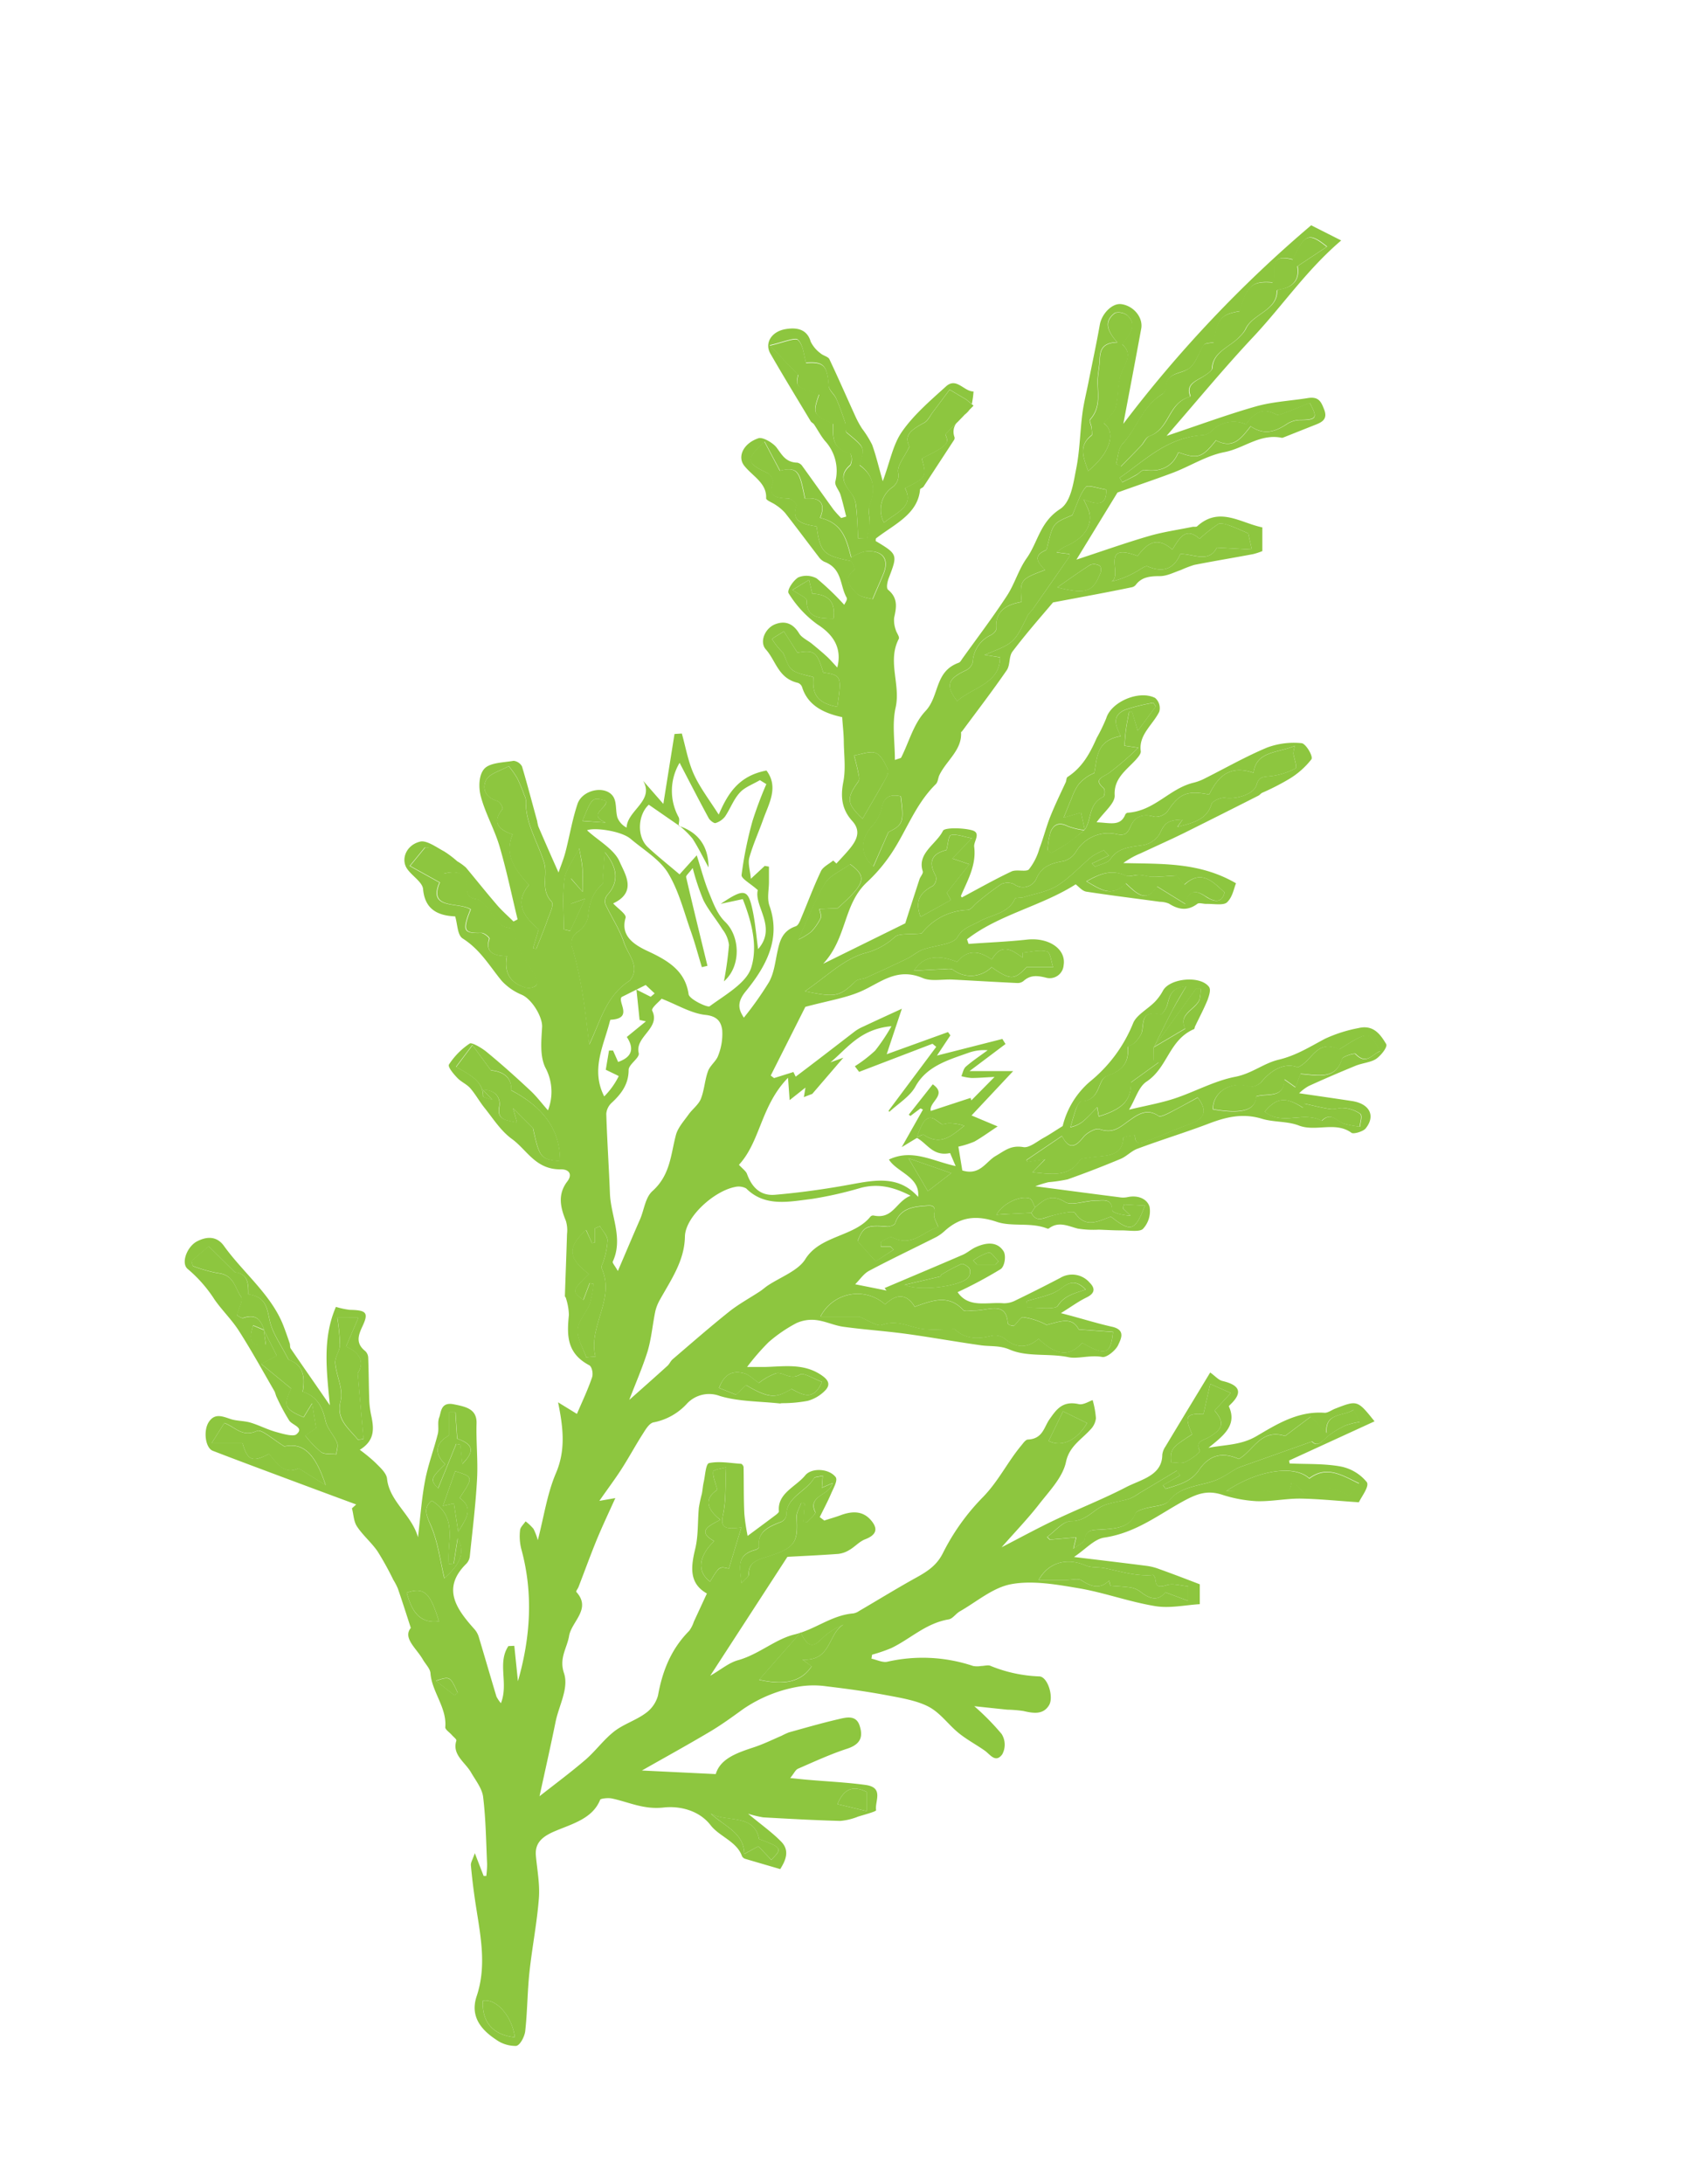 <svg id="Layer_1" data-name="Layer 1" xmlns="http://www.w3.org/2000/svg" viewBox="0 0 333.82 432"><defs><style>.cls-1{fill:#8dc63f;}</style></defs><title>gum</title><path class="cls-1" d="M190.42,231.5c3.52,1.08,4.64-1.76,6.64-2.89,1.74-1,2.94-2.15,5.43-1.73,1.19.21,2.76-1.15,4.1-1.88,1.14-.63,2.21-1.36,3.69-2.28a16.87,16.87,0,0,1,5.45-8.84,28.64,28.64,0,0,0,8.47-11.46c.62-1.63,2.85-2.79,4.27-4.22a9.94,9.94,0,0,0,1.65-2.25c1.33-2.48,7.41-3.08,9.12-.75.41.57,0,1.73-.27,2.52-.73,1.8-1.66,3.54-2.5,5.3-.08.17-.07.47-.2.52-5,2.17-5.16,7.57-9.37,10.37-1.6,1.06-2.15,3.33-3.49,5.57,3.29-.79,6.23-1.3,9-2.21,4.06-1.34,7.87-3.49,12-4.29,3.32-.64,5.63-2.68,8.58-3.38,3.52-.84,6.23-2.58,9.2-4.15a28,28,0,0,1,6.67-2.12c3-.71,4.37,1.41,5.43,3.16.34.56-1,2.27-2,2.95s-2.75.82-4.07,1.36c-3.12,1.28-6.21,2.61-9.26,4a8.69,8.69,0,0,0-1.89,1.43c3.41.5,6.94,1,10.46,1.54s4.7,2.94,2.7,5.42c-.49.61-2.38,1.16-2.79.87-3.19-2.33-7.07-.14-10.46-1.46-2.22-.86-5-.62-7.29-1.33-3.74-1.13-7-.37-10.44.94-4.67,1.78-9.49,3.24-14.19,5-1.21.45-2.12,1.5-3.31,2-3.45,1.44-6.94,2.8-10.49,4.05a30.47,30.47,0,0,1-3.8.56,21.59,21.59,0,0,0-2.6.81c5.58.73,11.08,1.46,16.58,2.16a4.46,4.46,0,0,0,1.59,0c2.17-.49,4,.34,4.45,1.94a5.13,5.13,0,0,1-1.3,4.31c-.65.68-2.8.3-4.28.31s-3-.09-4.48-.14a19.58,19.58,0,0,1-4.15-.21c-2-.52-3.77-1.49-5.7-.05a.42.42,0,0,1-.31.05c-3.24-1.31-7-.31-10-1.33-4.26-1.44-7.29-.9-10.27,1.74a8.51,8.51,0,0,1-1.75,1.27c-4.42,2.23-8.9,4.35-13.25,6.66-1.1.58-1.8,1.71-2.77,2.67l6.21,1.24-.39-.49c5.16-2.19,10.33-4.36,15.47-6.58.85-.37,1.55-1,2.38-1.42,2.09-1,4.37-1.33,5.68.7.56.87.25,3-.56,3.55a84.91,84.91,0,0,1-8.52,4.56c2.19,3.24,5.9,1.91,9.11,2.2a4.93,4.93,0,0,0,2.38-.58q4.47-2.16,8.84-4.45a4.56,4.56,0,0,1,5.79.94c1.11,1.1,1.12,2.11-.63,2.95-1.59.77-3,1.82-5.05,3.09,3.93,1,7,2,10.11,2.69,2.83.63,1.71,2.51,1.24,3.58s-2.29,2.56-3.16,2.4c-2.36-.44-4.84.42-6.65.05-3.92-.82-8.16,0-11.65-1.5-2-.86-3.76-.6-5.64-.85-5-.7-10-1.61-15-2.29-4.07-.55-8.2-.82-12.27-1.38-1.84-.25-3.57-1.11-5.41-1.33a7.31,7.31,0,0,0-3.92.61,28.55,28.55,0,0,0-5.52,3.79,46.15,46.15,0,0,0-4.23,4.88c1.42,0,2.44,0,3.46,0,3.69-.08,7.42-.74,10.84,1.35,1.49.92,2.4,1.87,1.27,3.17a7.64,7.64,0,0,1-3.58,2.18,27.29,27.29,0,0,1-5.16.46,2,2,0,0,1-.32.06c-4-.44-8.19-.36-11.91-1.49a6,6,0,0,0-6.46,1.48,12,12,0,0,1-6.62,3.74c-.83.14-1.55,1.32-2.07,2.15-1.48,2.3-2.76,4.69-4.24,7-1.31,2.05-2.79,4-4.44,6.38l3.16-.55c-1.3,2.88-2.55,5.51-3.66,8.19-1.27,3.1-2.41,6.25-3.62,9.38-.14.36-.57.88-.43,1,3.06,3.38-1,5.85-1.45,8.75-.42,2.4-2,4.32-1,7.3s-1,6.39-1.66,9.62c-1,4.91-2.11,9.81-3.18,14.73,3.08-2.42,6.21-4.74,9.13-7.25,2-1.74,3.55-3.93,5.66-5.58,1.82-1.42,4.29-2.19,6.17-3.57a6.36,6.36,0,0,0,2.48-3.51c.86-4.75,2.52-9.12,6.18-12.81a6.3,6.3,0,0,0,.91-1.79c.83-1.78,1.65-3.57,2.59-5.59-3.56-2-3.18-5.25-2.31-8.84.64-2.64.46-5.42.72-8.13a26.8,26.8,0,0,1,.59-2.74c.15-.77.19-1.56.37-2.33.3-1.32.4-3.61,1.06-3.75,2-.42,4.2,0,6.32.14.2,0,.5.43.51.66.06,3.08,0,6.15.15,9.22a38.56,38.56,0,0,0,.65,4.38c1.53-1.14,3.37-2.49,5.19-3.86.4-.3,1-.72,1-1-.36-3.57,3.36-4.84,5.22-7.13,1.21-1.49,4.64-1.39,6,.35.49.65-.44,2.21-.9,3.29-.67,1.57-1.49,3.09-2.24,4.63l.9.68c1-.34,2.09-.63,3.09-1,2.3-.88,4.47-1,6.13.92,1.38,1.59,1.26,2.87-1.13,3.79-1.16.44-2,1.46-3.11,2.1a5.3,5.3,0,0,1-2.22.79c-3.68.27-7.37.43-10.06.58l-15.27,23.52c2.2-1.27,3.69-2.57,5.48-3.07,4.14-1.15,7.36-4.15,11.14-5.08,4.18-1,7.35-3.82,11.69-4.18a2.83,2.83,0,0,0,1.15-.48c3.82-2.23,7.58-4.55,11.46-6.69,2.25-1.25,4-2.46,5.17-4.86a43.61,43.61,0,0,1,7.83-10.93c3.11-3.17,4.88-6.95,7.62-10.24.38-.45.85-1.17,1.32-1.19,2.95-.14,3.17-2.44,4.27-4,1.36-1.93,2.56-3.73,5.82-3,.89.19,2.07-.59,2.72-.8a17.65,17.65,0,0,1,.65,3.6,3.77,3.77,0,0,1-1.07,2.21c-1.8,2-4.2,3.32-4.85,6.4s-3.29,5.76-5.37,8.44-4.71,5.43-7.38,8.46c3.63-1.87,7-3.71,10.44-5.35,4.69-2.24,9.59-4.15,14.18-6.53,2.95-1.54,7.15-2.27,7.18-6.42a3.64,3.64,0,0,1,.61-1.6c2.91-4.84,5.85-9.68,8.87-14.67,1,.7,1.62,1.49,2.43,1.68,3.49.82,4,2.29,1.62,4.6-.15.14-.39.36-.34.46,1.71,3.78-1.27,5.88-4.05,8.16,3.36-.65,6.41-.5,9.52-2.32,3.89-2.27,8.12-5,13.48-4.61.66,0,1.36-.53,2-.79,4.47-1.74,4.47-1.74,7.86,2.48l-16.9,7.75.09.58c3.38.16,6.84,0,10.11.6a8.85,8.85,0,0,1,5.16,3.08c.58.83-1,2.82-1.56,4-4.23-.28-8-.68-11.71-.73-2.85,0-5.73.61-8.58.51a26.84,26.84,0,0,1-6.87-1.31c-2.86-.88-4.83-.16-7.39,1.21-5,2.7-9.53,6.37-15.82,7.3-2,.3-3.64,2.25-6,3.84,5.18.62,9.8,1.17,14.42,1.76a11.08,11.08,0,0,1,2.47.64c2.63.94,5.24,1.94,8,3v3.93c-2.78.16-5.91.86-8.79.39-5.09-.83-10-2.64-15-3.51-4.42-.75-9.19-1.61-13.44-.85-3.68.65-6.87,3.47-10.24,5.39-.81.45-1.4,1.45-2.22,1.59-4.56.78-7.54,3.85-11.36,5.68a31.31,31.31,0,0,1-3.79,1.3l-.13.79c1.05.22,2.2.81,3.13.61a31.46,31.46,0,0,1,17,.84,4.52,4.52,0,0,0,1.56,0c.65,0,1.43-.27,1.93,0a28.12,28.12,0,0,0,9.63,2.06c1.64.1,2.86,4.08,1.9,5.68-1.16,1.94-3.1,1.62-5.1,1.16a25.25,25.25,0,0,0-3.16-.26c-2.28-.23-4.55-.48-6.54-.69a48.67,48.67,0,0,1,5.42,5.51,4,4,0,0,1,.12,4c-1.34,1.84-2.42,0-3.52-.76-1.68-1.17-3.55-2.17-5.12-3.45-2.07-1.68-3.62-4-6-5.23s-5.59-1.74-8.5-2.29c-3.82-.71-7.69-1.24-11.57-1.7a18.17,18.17,0,0,0-5.26,0,27.64,27.64,0,0,0-11.29,4.48c-2.17,1.57-4.34,3.15-6.67,4.53-4.56,2.7-9.23,5.27-13.38,7.63l14.61.71c.92-3.09,4.23-4.21,7.63-5.33,1.86-.62,3.62-1.49,5.42-2.26a13.17,13.17,0,0,1,1.43-.66c3.24-.9,6.48-1.84,9.77-2.6,1.59-.38,3.51-.88,4.21,1.24s.33,3.68-2.46,4.59c-3.34,1.09-6.51,2.56-9.71,3.95-.51.22-.76.87-1.55,1.85,1.48.15,2.61.28,3.75.37,3.72.32,7.47.49,11.17,1s1.77,3.24,2.07,5c0,.26-2.29.87-3.54,1.25a12.11,12.11,0,0,1-3.55.86c-5.08-.13-10.16-.42-15.24-.7a22.35,22.35,0,0,1-3-.72c2.64,2.2,4.8,3.72,6.57,5.54s.78,3.83-.21,5.41c-2.46-.72-4.65-1.35-6.83-2a1.16,1.16,0,0,1-.73-.54c-1-2.91-4.49-3.91-6.2-6.12-2.39-3.1-6.35-3.85-9.31-3.52-4,.44-6.89-1.08-10.25-1.79-.74-.15-2.19,0-2.31.25-1.48,3.71-5.44,4.74-8.86,6.18-2.56,1.07-4.09,2.33-3.86,4.91.26,2.82.81,5.65.59,8.44-.38,4.89-1.35,9.75-1.87,14.63-.41,3.86-.4,7.75-.83,11.6-.12,1.07-1,2.79-1.78,2.93a6.52,6.52,0,0,1-4-1.25c-3.24-2.13-5.09-4.81-3.83-8.58,2.05-6.09.72-12.18-.21-18.26q-.58-3.8-.93-7.61c-.06-.55.34-1.14.78-2.42.77,2,1.25,3.24,1.74,4.5l.53,0a20.09,20.09,0,0,0,.16-2.32c-.21-4.44-.25-8.89-.79-13.3-.2-1.68-1.49-3.28-2.4-4.86-1.15-2-3.78-3.49-2.9-6.26.09-.28-.56-.75-.88-1.12-.45-.53-1.35-1.08-1.31-1.57.34-3.84-2.67-7-2.93-10.67-.07-.92-1-1.8-1.51-2.71-1.31-2.25-4-4.25-2.38-6.24-1-3.09-1.75-5.44-2.56-7.78a11.89,11.89,0,0,0-.9-1.73,60.29,60.29,0,0,0-3.11-5.62c-1.19-1.74-2.93-3.19-4.08-4.94-.67-1-.66-2.38-1-3.58l.84-.77q-7.43-2.74-14.84-5.51c-4.52-1.69-9.05-3.37-13.55-5.11-1.46-.57-1.9-4-.76-5.71s2.58-1.15,4.22-.59c1.24.43,2.72.35,4,.73,1.7.5,3.28,1.35,5,1.83,1.34.38,3.45,1,4.09.5,1.64-1.34-.76-1.8-1.4-2.72a41,41,0,0,1-2.48-4.62c-.21-.4-.26-.86-.48-1.25-2.31-4-4.52-8-7-11.88-1.38-2.17-3.33-4.05-4.81-6.17A26.81,26.81,0,0,0,37.16,251c-1.42-1.13-.16-4.46,1.85-5.49s3.93-1,5.31.92C48.08,251.67,53.59,256,56,262c.48,1.21.9,2.44,1.32,3.67.13.36,0,.8.24,1.1,2.41,3.53,4.85,7,7.71,11.17-.66-7-1.48-13.26,1.2-19.46a15.58,15.58,0,0,0,2.76.59c3.28.06,3.77.55,2.48,3.28-.84,1.79-1.34,3.36.56,4.87a1.9,1.9,0,0,1,.59,1.3c.11,2.91.11,5.83.22,8.74a18.6,18.6,0,0,0,.44,3c.47,2.39.63,4.69-2.33,6.49a32.43,32.43,0,0,1,3,2.46c1,1,2.28,2.12,2.4,3.27.47,4.49,4.87,7.12,6.12,11.56.49-4.11.73-7.71,1.41-11.24.59-3.09,1.73-6.11,2.51-9.18.27-1.06-.11-2.27.28-3.27s.27-3.13,2.89-2.6c2.37.48,4.58.91,4.5,3.77-.11,3.65.3,7.32.1,11-.27,5.06-.9,10.1-1.42,15.15a2.59,2.59,0,0,1-.67,1.58c-4.93,4.81-2.09,8.89,1.52,12.92a4.18,4.18,0,0,1,.88,1.5c1.2,4,2.34,7.94,3.53,11.9a7.42,7.42,0,0,0,.88,1.3c1.56-3.91-.77-7.93,1.48-11.3l1.17-.05.72,7c2.48-8.64,3.08-17.38.65-26.2a10.27,10.27,0,0,1-.23-3.67c.05-.6.71-1.17,1.09-1.75a9.71,9.71,0,0,1,1.57,1.49,11.54,11.54,0,0,1,.85,2.24c1.22-4.69,1.84-9.16,3.59-13.27,1.92-4.49,1.48-8.83.42-14l3.73,2.29c1.06-2.47,2.18-4.82,3-7.24.24-.71,0-2.1-.59-2.4-4.53-2.4-4.38-6.08-4-9.94a11.48,11.48,0,0,0-.56-3.23c0-.19-.24-.35-.23-.53.13-4.07.3-8.15.42-12.23a6.45,6.45,0,0,0-.22-2.6c-1.1-2.68-1.69-5.27.31-7.85,1-1.34.35-2.37-1.3-2.35-5,.07-6.67-3.81-9.68-6-2.23-1.62-3.7-4-5.43-6.16-1-1.24-1.76-2.65-2.8-3.86-.68-.79-1.81-1.27-2.52-2s-2-2.21-1.72-2.71a14.4,14.4,0,0,1,4.11-4.16c.41-.27,2.38.87,3.32,1.65,3,2.46,5.83,5,8.64,7.63,1.21,1.11,2.17,2.41,3.52,3.94a10.06,10.06,0,0,0-.53-8.48c-1.11-2.34-.78-5.3-.63-8,.11-1.93-1.94-5.44-4-6.37a11.2,11.2,0,0,1-4-2.77c-2.4-2.91-4.2-6.14-7.71-8.37-1.06-.67-1-2.71-1.49-4.37-3.59-.15-6-1.5-6.35-5.38-.11-1.42-2.26-2.65-3.21-4.11-1.21-1.86-.11-4.64,2.63-5.3,1.3-.31,3.23,1.13,4.76,1.94a20.08,20.08,0,0,1,2.58,1.95,10.66,10.66,0,0,1,1.72,1.24c2,2.39,3.95,4.85,6,7.23,1,1.21,2.27,2.3,3.41,3.44l.81-.41c-1.18-4.86-2.19-9.77-3.61-14.58-1-3.31-2.79-6.44-3.67-9.76-.46-1.73-.43-4.19.68-5.44s3.78-1.24,5.81-1.59a2.17,2.17,0,0,1,1.66,1.1c1.07,3.58,2,7.19,3,10.8a9.4,9.4,0,0,0,.23,1.08c1.26,2.93,2.54,5.85,4,9.11.46-1.33,1-2.65,1.36-4,.83-3.18,1.35-6.44,2.4-9.57.94-2.79,5.4-3.74,7-1.54.81,1.13.48,2.83.89,4.23a3.87,3.87,0,0,0,1.82,2c.13-3.42,5.56-5.3,3.27-9.26l4,4.57,2.21-13.83,1.45-.09c.77,2.72,1.23,5.55,2.41,8.13s3.13,5.14,4.89,7.91c1.69-3.89,3.78-7.66,9.45-8.72,2.47,3.3.47,6.52-.68,9.75-.89,2.49-2,4.93-2.71,7.46-.32,1.17.15,2.5.3,4.2l2.75-2.55.83.15v3c0,1.58-.41,3.29.1,4.73,2.32,6.52-.66,12-4.71,16.95-1.93,2.36-1.26,3.76-.36,5.19a66.33,66.33,0,0,0,5-7.07c1-1.83,1.21-4,1.65-6s.9-4.06,3.6-5c.53-.17.84-1,1.09-1.62,1.31-3.1,2.47-6.25,3.92-9.29.4-.85,1.59-1.41,2.42-2.1l.64.59c.85-.93,1.73-1.84,2.53-2.8,1.47-1.76,2.43-3.59.6-5.61-2.1-2.32-2.33-4.82-1.77-7.71.5-2.54.15-5.22.1-7.83,0-1.58-.2-3.16-.32-5-3.58-.76-6.8-2.28-7.93-5.93a1.41,1.41,0,0,0-.8-.84c-3.94-.89-4.35-4.36-6.38-6.63-1.31-1.46-.19-4.22,1.92-5s3.61.08,4.68,1.86c.5.82,1.66,1.34,2.49,2,1,.82,2,1.65,2.95,2.52.67.61,1.25,1.3,2.1,2.21,1-3.91-.84-6.55-3.93-8.53a21.26,21.26,0,0,1-5.69-6.15c-.39-.58.86-2.5,1.9-3.15a4.28,4.28,0,0,1,3.63.19,53.71,53.71,0,0,1,5.47,5.24c.12-.34.69-1,.47-1.43-1.37-2.4-.81-5.73-4.41-7.09a3,3,0,0,1-1.14-1c-2.22-2.89-4.38-5.8-6.63-8.67a9.09,9.09,0,0,0-1.81-1.54c-.65-.49-2-.94-1.94-1.37.15-3-2.73-4.37-4.34-6.43-1.4-1.79-.15-4.43,2.82-5.42.84-.28,2.86.89,3.58,1.83,1.08,1.44,1.79,2.94,4.12,3a1.61,1.61,0,0,1,1,.7c2.06,2.84,4.08,5.71,6.14,8.56a22,22,0,0,0,1.53,1.69l1-.29c-.37-1.44-.7-2.9-1.14-4.33-.28-.91-1.23-1.86-1-2.64a8.73,8.73,0,0,0-2.07-8c-.83-1-1.43-2.18-2.16-3.26-.16-.24-.52-.38-.66-.62-2.68-4.46-5.4-8.9-8-13.42-1.15-2.05.23-4.32,3-4.8,2.26-.39,4.28,0,5,2.48a6.35,6.35,0,0,0,1.93,2.29c.5.47,1.52.66,1.76,1.16,1.82,3.83,3.5,7.7,5.26,11.55a19.2,19.2,0,0,0,1.2,2.17,20.75,20.75,0,0,1,2,3.2c.77,2.11,1.27,4.29,2.11,7.23,1.46-3.92,2-7.25,3.85-9.87,2.3-3.28,5.56-6.08,8.66-8.88,2.07-1.88,3.53,1,5.45,1a18,18,0,0,1-.42,2.85A3.63,3.63,0,0,1,190.89,82c-1.52,1.25-2.71,2.54-2,4.52a.76.76,0,0,1-.14.55q-3,4.59-6,9.18c-.15.23-.67.36-.69.56-.43,4.91-5.13,6.89-8.68,9.65-.13.1-.08.36-.11.54,4.39,2.64,4.38,2.68,2.59,7.35-.28.73-.54,2-.11,2.31,2,1.67,1.62,3.52,1.18,5.53a5.59,5.59,0,0,0,.31,2.36c.15.63.83,1.39.6,1.83-2.3,4.45.42,9-.62,13.59-.73,3.25-.14,6.73-.14,10.34.74-.28,1.16-.32,1.25-.49,1.57-3.1,2.44-6.69,4.82-9.2,2.8-3,1.73-7.8,6.56-9.54.33-.12.53-.56.76-.87,2.94-4.1,6-8.13,8.75-12.33,1.56-2.37,2.3-5.18,3.95-7.5,2.24-3.17,2.58-7.1,6.6-9.7,2.12-1.37,2.6-5,3.15-7.79.75-3.63.78-7.37,1.25-11,.26-2.09.79-4.16,1.2-6.23.76-3.82,1.58-7.62,2.26-11.45.39-2.17,2.43-4.26,4.2-4.06,2.42.29,4.37,2.58,4,4.8-1.14,6.22-2.33,12.44-3.55,18.88a247.6,247.6,0,0,1,37.17-39.27l5.94,3c-6.89,5.88-11.56,12.86-17.41,19.09s-11.1,12.63-17.14,19.56c6.54-2.18,12.05-4.23,17.73-5.84,3.27-.92,6.82-1.09,10.23-1.64,2.18-.35,2.64.77,3.23,2.29.68,1.78-.27,2.44-1.76,3L254,86.51c-.1,0-.22.11-.3.09-4.36-.91-7.5,2.07-11.39,2.82-3.49.67-6.62,2.68-10,4-3.62,1.37-7.31,2.59-11.19,4L213,110.69c5.31-1.75,9.79-3.34,14.36-4.67,2.78-.81,5.71-1.22,8.58-1.81.31-.06.77.05.94-.11,4.38-4,8.55-.69,12.91.21V109a13.28,13.28,0,0,1-1.84.6c-3.87.73-7.77,1.37-11.63,2.13a21.5,21.5,0,0,0-2.62,1c-1.38.47-2.8,1.22-4.2,1.22-2,0-3.6.2-4.75,1.72a1.35,1.35,0,0,1-.79.48c-4.79,1-9.58,1.87-15.59,3-2.09,2.48-5.2,6-8,9.69-.78,1-.43,2.67-1.17,3.74-2.81,4.08-5.86,8.05-8.82,12.05-.06.08-.21.15-.21.21.24,3.46-2.9,5.6-4.27,8.43-.29.59-.28,1.39-.73,1.83-4.36,4.3-6,9.92-9.44,14.64a31.61,31.61,0,0,1-4.13,4.7c-4.81,4.45-3.91,11-8.71,16.18l16.24-8c1-3.14,1.91-5.94,2.82-8.73.18-.54.78-1.13.64-1.57-1.16-3.57,2.69-5.34,4-8,.32-.67,4-.61,5.8-.09s.25,2.2.38,3.24c.45,3.6-1.25,6.55-2.6,9.66-.08.17.23.46.18.36,3.28-1.74,6.48-3.56,9.81-5.13,1-.46,2.91.15,3.44-.41a11.87,11.87,0,0,0,2.08-4.12c.79-2.08,1.32-4.23,2.14-6.3.92-2.3,2-4.53,3.06-6.8.16-.35.1-.89.37-1.06,3-1.95,4.47-4.79,5.77-7.72a35.06,35.06,0,0,0,1.89-3.91c.95-3.18,6.43-5.62,9.66-4a2.66,2.66,0,0,1,.83,2.71c-1.25,2.59-4.12,4.56-3.67,7.82.07.54-.56,1.22-1,1.73-1.92,2.08-4.35,3.68-4.16,7,.09,1.59-2.12,3.28-3.58,5.34,2.61.07,4.7.89,5.67-1.52a.68.68,0,0,1,.47-.37c5.32-.34,8.22-4.75,13-5.93a10,10,0,0,0,2.09-.76c4.16-2.08,8.19-4.39,12.5-6.2a15.26,15.26,0,0,1,6.84-.87c.82.07,2.34,2.6,1.94,3.19a16.06,16.06,0,0,1-4.59,4,48.18,48.18,0,0,1-5.17,2.63c-.27.14-.45.42-.73.56q-7.32,3.71-14.67,7.37l-2.2,1.06-6.49,3a15.69,15.69,0,0,0-3.37,1.9c7.53.21,15-.24,22.3,4-.42,1-.67,2.73-1.79,3.78-.7.65-2.7.26-4.12.3-.6,0-1.43-.29-1.76,0-1.95,1.45-3.72,1.13-5.61-.06a4.91,4.91,0,0,0-1.79-.36c-4.85-.66-9.71-1.26-14.54-2-.83-.13-1.51-1-2.12-1.45-6.73,4.3-15.27,6-21.5,10.87l.31.91c3.86-.28,7.74-.43,11.57-.85,4.27-.47,7.76,1.85,7.24,5.05a2.76,2.76,0,0,1-3.56,2.46c-1.77-.43-3.08-.49-4.38.68a1.85,1.85,0,0,1-1.2.4c-4.27-.2-8.54-.46-12.81-.68-2-.1-4.28.4-5.91-.3-5.21-2.22-8.44,1-12.39,2.69-3,1.28-6.34,1.79-10.86,3-1.88,3.73-4.36,8.66-6.85,13.59l.66.5,3.83-1.2.88,1.81-.65-.73c4-3,8-6.1,11.94-9.13a8.28,8.28,0,0,1,1.62-.92c2.35-1.11,4.72-2.19,7.67-3.55-1,3-2.05,6.11-3,9l12.13-4.38.47.65-2.66,4,12.94-3.29.63,1-7.13,5.36h8.64l-8.25,8.79c-.23-.14-.09,0,.06,0l5.12,2.15c-1.53,1-3,2.09-4.6,3a17.86,17.86,0,0,1-3.17,1Zm14.4,7.28c-.37-.62-.59-1.63-1.14-1.78-2-.57-5.37,1.14-6.51,3.26,1.1-.07,2-.14,2.9-.18l4-.19c1,2,2.5,1,4,.58s4.3-1.05,4.61-.6c2.16,3.18,4.62,1.67,7.14.77,3.95,3.12,4.79,2.91,6.73-2.18l-4.16-.23-.18.78,1.48,1.41c-1.47,0-3.63-.56-3.63-1.07,0-2.49-1.95-1.9-3.39-1.89-2,0-4.65,1.06-5.88.29C207.94,236,206.55,237.34,204.82,238.78Zm9.79-74.61c1.49-2.06.67-5.11,3.7-6.57.32-.16.42-1.43.09-1.72-2-1.75-.32-2.09,1.06-3a61.36,61.36,0,0,0,5.8-5l-2.74-.4c.11-1.23.16-2.26.31-3.27.16-1.16.4-2.3.61-3.45l.59,0,1.11,3.77,3.56-4.82-.47-.72a35.57,35.57,0,0,0-5.56,1.37c-2.74,1.15-1.94,3.19-.88,5.21-5,.92-4.62,4.44-5.28,7.32a7.86,7.86,0,0,0-3.16,2.34,11,11,0,0,0-1.26,2.55c-.49,1.13-.94,2.28-1.62,3.93l3.44-1c.3,1.35.53,2.41.75,3.46a14,14,0,0,1-3.35-.78c-1.92-1-2.93-.18-3.46,1.22a15.94,15.94,0,0,0-.55,3.53l.73.54c1.11-.65,2.27-1.24,3.31-2S213.53,165,214.61,164.17Zm13.68,43,6.26-3.7c-1.56-2.87,2.14-3.78,2.83-5.8a8.6,8.6,0,0,0,.2-2.1l-.91,0-8.38,11.63c1.18-2.37,2.31-4.75,3.55-7.1.88-1.68,1.91-3.31,2.87-5-3.09.27-3.29,2.05-3.77,3.74-.19.69-1,1.88-1.26,1.83-4.2-.94-3.23,1.92-3.82,3.72a6.19,6.19,0,0,1-1.5,2c-.31.32-1.2.52-1.19.75.16,2.78-.7,4.5-4.14,5.71-2,.69-1.15,4.84-5.08,5-.35,0-.77.87-1,1.4-.45,1.22-.78,2.48-1.15,3.72a5.66,5.66,0,0,0,2.8-1.42c.77-.69,1.45-1.45,2.49-2.51l.32,1.8c4.81-1.45,6.43-3.3,6.35-6.71l5.54-4-1.05-.37ZM52.18,263l2.61,5.16-3.08,1.63,5.93,4.87c-1.61,3.36-1.32,4.07,2.45,5.67l1.68-2.74c.32,1.93.55,3.37.8,4.87l-2.15,1.51a21.22,21.22,0,0,0,3.14,3.26c.68.48,2,.31,3,.43.07-.78.42-1.65.14-2.32-.6-1.44-1.89-2.71-2.23-4.17-.61-2.62-1.5-4.89-4.56-5.89.64-3.68-.36-5.46-2.8-6.33-1.51-3-3-5-3.62-7.31-.65-2.51-.55-5.12-4.34-5.62.06-2.44-.24-4.09-2.65-4.37l-5.18-5.13-3.43,2.91.3,1a28.92,28.92,0,0,0,4.9,1.39c3.26.33,3.4,2.94,4.6,4.64.51.71-.42,2.2-.78,3.7.08,0,.85.67,1.28.52,2.72-.9,3.45.65,4.11,2.35l-2.2-.91c-1,3.15-.34,4.1,2.52,3.81C52.45,264.94,52.32,264,52.18,263Zm82.2-99.69-6-4.15c-2.17,2-2.42,6.32-.18,8.41,1.84,1.72,3.85,3.31,6.27,5.37l3.4-3.77c.93,2.9,1.52,5.25,2.46,7.49.82,2,1.6,4.16,3.16,5.67,3,2.91,3.18,8.81-.24,11.77a68.36,68.36,0,0,0,1-7.21,6.25,6.25,0,0,0-1.3-3.09c-1.19-1.94-2.74-3.74-3.75-5.74a46.07,46.07,0,0,1-2.13-6.38c-.79,1.07-1.37,1.5-1.3,1.81,1.36,5.86,2.8,11.7,4.22,17.54l-1.11.26c-.72-2.36-1.35-4.74-2.17-7.07-1.39-3.91-2.37-8-4.54-11.58-1.62-2.64-4.82-4.56-7.39-6.73-1.87-1.58-7.19-2.29-8.62-1.69,2.14,2,5.43,3.76,6.48,6.28,1,2.32,3.52,5.92-1.31,8.18.9,1,2.67,2.15,2.46,2.85-1.11,3.68,1.87,5.42,4.47,6.63,4.19,1.94,7.35,4,8,8.49.15,1,3.75,2.68,4.16,2.38,3.07-2.26,7.22-4.57,8.2-7.56,1.4-4.34.09-9.23-1.64-13.64l-4.37.94c4.78-3.21,5.46-3,6.4,1.7.47,2.35.66,4.74,1,7.25,3.82-4.35-.86-8.48-.06-11.67-1.5-1.35-3.3-2.27-3.21-3a74.9,74.9,0,0,1,2.18-10.72,76.45,76.45,0,0,1,2.72-7.24l-1.27-.79c-1.38.82-3.06,1.42-4,2.5-1.25,1.37-1.86,3.17-2.9,4.7a3.78,3.78,0,0,1-1.89,1.29c-.29.09-1.12-.53-1.36-1-1.93-3.56-3.78-7.15-5.74-10.92a10.83,10.83,0,0,0-.19,10.76c.24.5,0,1.16,0,1.75Zm26.45,53-1.76.68c.11-.68.19-1.14.31-1.88l-3.13,2.48c-.1-1.47-.18-2.51-.32-4.42-5.41,5.55-5.44,12.58-9.71,17.21.72.79,1.39,1.24,1.6,1.82.88,2.42,2.48,4.37,5.54,4.11,5-.43,10-1.13,15-2.05s9.56-1.75,13.32,2.47c.41-4-4.22-4.86-5.78-7.39,4.61-2.18,8.61.3,13.2,1.29L188,228.06c-3.46.74-4.55-2-6.7-3.07.52-.19,1.3-.68,1.52-.53,3.39,2.27,5.58.09,8-1.79a9.08,9.08,0,0,0-3.11-.5c-.49,0-1.16.31-1.44.12-1.11-.74-2.17-2-3.45-.43a12.29,12.29,0,0,0-1.39,3.21l-3,1.82,4.2-7.43-.48-.24-2,1.5-.32-.26,4.74-6c3,2.08-.82,3.47-.39,5.27l7.87-2.58.16.49L196.8,213c-1.87.09-3.22.21-4.57.21a10.84,10.84,0,0,1-2-.36c.29-.64.39-1.45.91-1.9,1.34-1.16,2.85-2.16,4.3-3.23a9.21,9.21,0,0,0-3.66.46c-4.15,1.48-8.41,2.66-10.64,6.73-1.07,1.95-3.41,3.38-5.17,5l-.14-.23,9.43-12.63-.74-.61L170,212l-.84-1.11a27.82,27.82,0,0,0,4-3.08,36.83,36.83,0,0,0,3.24-4.84c-6.23.56-8.72,4.38-12.08,7.15l2.56-.92-6.18,7.19Zm-36.29,60.55c2.31-2.05,4.93-4.36,7.51-6.7.44-.39.65-1,1.1-1.36,3.67-3.14,7.31-6.32,11.1-9.35,1.87-1.49,4.05-2.68,6.07-4,.52-.34,1-.76,1.47-1.1,2.58-1.74,6.14-3,7.56-5.3,2.93-4.73,9.67-4.41,12.88-8.41a.78.78,0,0,1,.57-.24c3.93.85,4.4-2.69,7.38-3.91-3.49-1.79-6.46-2.42-9.81-1.56a76.21,76.21,0,0,1-9.72,2.2c-4.5.54-9.28,1.65-13-2.08a3.14,3.14,0,0,0-2.22-.28c-4.12.8-9.83,5.9-9.9,9.81-.08,4.75-2.7,8.46-4.91,12.42a8.72,8.72,0,0,0-.95,2.36c-.55,2.65-.76,5.37-1.55,8C127.06,270.68,125.61,274,124.54,276.82Zm6.35-79.3c-.48.59-2.09,1.82-1.83,2.35,1.71,3.47-3.47,5.11-2.67,8.38.23.94-2,2.22-2,3.33,0,2.73-1.34,4.63-3.32,6.47a3.31,3.31,0,0,0-1.1,2.21c.16,5.24.52,10.47.72,15.71.16,4.49,2.69,8.91.57,13.5-.13.29.42.82,1,1.88,1.65-3.84,3-7.06,4.42-10.29.79-1.86,1-4.21,2.4-5.5,3.6-3.21,3.63-7.26,4.68-11.15.4-1.46,1.61-2.77,2.55-4.1.74-1,1.93-1.9,2.37-3,.7-1.76.77-3.71,1.42-5.49.39-1.1,1.64-2,2-3.05a11.59,11.59,0,0,0,.81-5.08c-.2-1.33-.69-2.74-3.37-3C136.67,200.4,133.94,198.69,130.89,197.52Zm102.06-34c3.21-.82,5.9-1.49,6.78-4.54.17-.6,1.87-1.35,2.7-1.23,2.17.33,5.7-.67,6.22-2.57.43-1.54,1.16-1.56,2.61-1.7a13.9,13.9,0,0,0,5.08-1.53c.41-.22-.28-2-.41-3a6.39,6.39,0,0,1,.31-1.49c-3.51,1.49-7.65,1-8.2,5.34-5-1.68-7.14,1.06-8.78,4.3-4.4-.87-5.94-.15-8.23,3.33a3.2,3.2,0,0,1-2.53,1.09c-2.54-.75-4,.06-4.84,2-.53,1.24-1.07,1.82-2.84,1.39a7.46,7.46,0,0,0-7.92,3.53,4.17,4.17,0,0,1-2.41,1.82c-2.48.43-4.35,1.06-5.39,3.42a2.9,2.9,0,0,1-4.45,1.14,3.12,3.12,0,0,0-2.52,0,57.2,57.2,0,0,0-4.82,3.67c-.62.49-1.2,1.42-1.83,1.44a12,12,0,0,0-9.1,4.64c-2.36.26-4.5-.06-5.3.7a13.82,13.82,0,0,1-6.12,3.25c-4.15,1.25-7.46,4.63-11.69,7.49,6.16,1.29,6.85,1.09,10.06-2,.43-.41,1.36-.38,2-.66,2.73-1.23,5.46-2.48,8.15-3.78,1.07-.52,2-1.36,3.07-1.78,2.36-.87,6.07-1,6.9-2.46,1.1-1.92,2.74-2.23,4.28-3.1,2.46-1.38,5.86-1.61,7.1-4.52.12-.26,1.22-.13,1.81-.32,2.24-.7,4.74-1.1,6.59-2.27,2.53-1.6,4.52-3.85,6.82-5.75a12.74,12.74,0,0,1,2.38-1.25l1,1.05-3.36,1.58.64.62c1-.47,2.51-.72,3-1.47,1.53-2.31,3.94-2.41,6.5-2.79a4.88,4.88,0,0,0,3.25-2.21c1-2.13,1.52-2.75,4.54-2.84ZM175.16,258a8.21,8.21,0,0,0-12.82,2.4H170c1.65.63,3.52,2,4.56,1.63,3.17-1.15,5.62.6,8.39.85,1.85.16,3.74,0,6,0,1.74,1.76,4.28,2.12,7.25,1.3a3.3,3.3,0,0,1,2.51.49c2.21,1.89,4.39,2.16,6.8.13,2.77,2.5,5.6,4.22,8.63.77,4.59,2.65,5.67,2.32,6.1-2.15l-6.78-.49c-1.34-2.69-3.93-1.48-6.35-.9a14,14,0,0,0-4.65-1.52c-.45-.06-1.06,1-1.82,1.71.15,0-.19,0-.48-.05s-.73-.3-.74-.48c-.3-4.44-3.86-2.49-6.41-2.51-.83,0-2.08.28-2.4-.08-2.9-3.19-6.14-1.89-9.6-.66C179.51,256,177.52,255.7,175.16,258ZM220.85,91.72l1,.52c1.34-1.37,2.7-2.73,4-4.11.6-.63.95-1.64,1.68-1.91,4.07-1.51,3.59-6.47,7.88-7.74.08,0,.19-.17.17-.23-.93-2.37,1.34-2.93,2.87-4,.6-.4,1.44-1,1.47-1.47.14-3.28,3.67-4.21,5.5-6.29a6,6,0,0,0,1.1-1.4c1.28-3,6.38-3.71,6.2-7.64,0-.07.36-.19.56-.23,3.11-.53,3.91-2.36,3.51-4.59l5.83-3.86c-3.58-2.9-4.42-2.56-6.75,2.53-5.49-1.41-2.81,3-4,4.54-4-.34-5.08.59-6.51,5.69-3.7.62-4.45,1.5-5.1,6.15-.67.15-1.75.12-2,.52-1.07,1.49-1.49,3.51-2.89,4.61s-4.56.82-4.55,3.62a1.86,1.86,0,0,1-.72,1.46c-4,2.42-5,6.7-7.91,9.84C221.23,88.77,221.25,90.39,220.85,91.72Zm12.64,200.1-.63-.94q-3.71,2.24-7.43,4.45a9.61,9.61,0,0,1-2,1.12c-1.5.46-3.09.67-4.58,1.14-2.46.78-3.69,3.28-7,3.3-1.57,0-3.12,2-4.68,3.11l.55.54,5.2-.46c-.18.76-.3,1.24-.54,2.24,1.07-.83,2.19-1.28,2.23-1.79.17-2.13,1.75-1.89,3.42-2,2.67-.22,5.52-.31,6.62-3.19.16-.43,1.08-.71,1.7-.91,1.67-.53,4.13-.53,4.91-1.54,2.43-3.18,6.55-2.87,9.77-4.32,1.29-.58,2.43-1.42,3.66-2.11a9.47,9.47,0,0,1,1.4-.55l13.5-4.79c1.16,1.29,2.09-.24,3.28-1.16a17.81,17.81,0,0,1,3.31-2,16.27,16.27,0,0,1,2.87-.71l-1.25-2.39c-2,1.34-5.73.51-5.33,4.6l-3.14-3.24L254.29,284c-4.82-1.51-6.22,2.89-9.15,4.55-3.3-1.44-5.84-.82-7.89,2.19-1.59,2.35-4.1,2.93-6.59,3.71l-.53-.71ZM194.8,129.52c5.91-2.33,5.9-2.33,8.55-7.8a10.4,10.4,0,0,1,.92-1.11c2.47-3.52,4.92-7,7.35-10.57.12-.18-.07-.53-.06-.49l-2.48-.3a9.39,9.39,0,0,1,1.7-1.18c3.65-1.52,5.47-4.1,4.73-6.89a21.76,21.76,0,0,0-1.12-2.44c3,1.28,4.66,1.11,4.49-1.92-1.39-.21-3.65-1-4-.53-1.19,1.42-1.67,3.28-2.7,5.59-3.79,1.57-3.79,1.57-4.88,5.94-.09.36-.13.92-.39,1-2.73,1.16-1.37,2.58-.12,3.89-4.91,1.84-5,2-4.64,6.33-3.32.55-5.29,2.08-5,5.31,0,.39-.59,1-1.07,1.24a6.15,6.15,0,0,0-3.59,5.37,2.54,2.54,0,0,1-1.41,1.63c-3.6,1.69-4,3-1.68,6.07,3-2.72,8.53-3.46,8.47-8.67Zm-70.17,64.42c2.18-2.73-.33-5.05-1.14-7.52-.86-2.64-2.52-5.07-3.69-7.64a2,2,0,0,1,.42-1.79c2.12-2.35,2.23-5.11-.52-8.43-.17,2.09-.28,3.41-.38,4.73,0,.55.19,1.32-.13,1.6-2.12,1.86-2.61,4.12-2.83,6.61a4.8,4.8,0,0,1-2,2.8,2.63,2.63,0,0,0-1,3.41,82.41,82.41,0,0,1,2,9.3c.54,3.18.84,6.39,1.25,9.58C118.9,201.85,119.86,197,124.63,193.94Zm-19.15-6.4.65.11c.75-1.92,1.57-3.83,2.24-5.78.41-1.19,1.33-2.94.77-3.56-2.25-2.43-.69-5.2-1.46-7.7-1.25-4.08-3.79-7.88-3.6-12.29a3,3,0,0,0-.33-1.09,34,34,0,0,0-1.38-3.31,20.07,20.07,0,0,0-1.69-2.4c-1.53.87-3.74,1.45-4.44,2.68-.84,1.49-.41,3.48,2.2,4.22.5.15,1.16,1.36,1,1.6-2.08,2.57-.84,4.1,2,5-1.73,4.17.64,7.09,3.22,10-2.44,3-1.84,5.63,1.94,8.78Zm56.1-83.42c.71,5.14,1.38,5.75,6.67,6.81.45.09,1.05,1.65.89,1.77-2.45,1.71-.86,3.37.35,4.61.79.82,2.52,1,3.22,1.19.89-2.1,1.58-3.61,2.19-5.14,1.16-3-.41-4.7-3.89-4.25a10,10,0,0,0-2.54,1.15c-.92-3.45-1.63-6.77-6.15-7.84,1.06-2.63.25-4.12-3-3.82-1-4.87-1.18-6.5-4.95-5.49l-3.06-5.77c-3.8,3.57-3.6,4.29.62,6.24.6.28,1.25,1.4,1.06,1.9-1.06,2.76.66,3,3.11,3.12.56,0,1.66,1.08,1.55,1.38C156.45,103.14,158.82,103.67,161.58,104.12Zm8.23,2.36,1.78,0c.16-1.09.39-2.18.46-3.28s-.34-2.28,0-3.27c1.29-3.49.75-6-2-8,1.13-3.48,1.09-3.44-2.51-6.41-.43-.35-.11-1.33-.32-2-.53-1.59-1.09-3.18-1.77-4.73-.38-.87-1.41-1.63-1.48-2.48-.3-4.08-1-4.85-4.49-4.6-.47-1.57-.51-3.48-1.61-4.55-.53-.52-3.08.56-5.56,1.1l5.6,5.81c-.47,2.35-.47,2.35,4.16,3.89-1.34,3.78-1.19,4.11,2.75,5.79,0,2.42-.32,5,3.42,5.88a2.59,2.59,0,0,1,0,2.31c-2.46,2.12-1.1,3.85.31,5.75a5.24,5.24,0,0,1,.85,2.59C169.65,102.41,169.7,104.45,169.81,106.48ZM204.3,231.86c3.76.38,7.26,1,9.39-2.45.2-.33,1.14-.34,1.75-.46,2.85-.55,6.68.21,6.83-4a10.25,10.25,0,0,1,2.3-.44c0,2.5,1.91,1.23,2.84.92,2.53-.83,4.9-2,7.41-2.9,2.83-1,4.66-2.2,2.17-5.48-1.84,1-3.68,2.05-5.58,3-.66.34-1.84.89-2.14.67-2.33-1.68-4.27-.21-5.73.81-1.86,1.29-3.17,2.76-6,1.77-.73-.25-2.5.74-3.15,1.55-1.58,2-2.84,2.58-4.26-.19l-7.06,4.78.29.36,3.46-.55Zm-104-42.76c-.63,3.33.7,5.39,3.83,6.25A2.68,2.68,0,0,0,106,195a1.37,1.37,0,0,0,.18-1.41c-1.5-2.89-4.11-5.37-4.24-8.79a1.75,1.75,0,0,0-1.13-1.27c-2.64-.3-3-2.43-4.26-3.81-.66-.7-1.38-1.73-2.22-1.85-1.77-.27-1.9-1-2-2.33-.1-2.65-1.67-3.52-4.61-2.72-1.1-1.76.29-5.08-3.67-5.2l-3,3.66,5.89,3.27c-2.38,5.5,3.79,3.77,6.13,5.32-.23.61-.45,1.13-.62,1.66-.85,2.64-.36,3.1,2.74,3,.54,0,1.67.92,1.58,1.16C96,188.29,97.6,189.05,100.32,189.1Zm156.5,22c-2.37-.9-4.94.17-7.2,2.88a3.07,3.07,0,0,1-2.35,1c-3.5-1.3-7.38,1-7.25,4.45,5.75,1,8.38.21,8.55-2.54,2.1-.7,5.55.52,5.57-3.37l2.19,1.56,1-2.65c3.45.26,7,1.21,8.2-2.94.16-.54,2.49-1.22,2.68-1,2.17,2.27,3.31,0,4.85-.53-2.18-4.09-2.18-4.09-8.07-.37C260.48,205.44,259.79,209.76,256.82,211.1ZM215.32,93.15c4.52-3.66,5.5-7.78,3.05-9.48.84-1.06,2.07-2,2.38-3.12.62-2.28.25-4.84,1.21-7s2.07-3.69.08-5.45c1.32-2,3.21-3.69,1-5.76a2.9,2.9,0,0,0-2.4-.49c-2.42,1.77-1.4,3.74.41,5.83-3.32.1-3.39,1.93-3.49,3.78-.09,1.49-.44,3-.38,4.46.09,2.43.45,4.85-1.47,7-.27.3.18,1.07.24,1.62s.33,1.33,0,1.56C213.32,88.21,214.42,90.56,215.32,93.15Zm-40.4,10.22c2.52-2.06,6.05-3.2,4.16-6.83,4.28-2.18,4.28-2.18,3.33-5.87,5.27-2.63,5.42-3,4.66-4.77l5.54-5.68-1.34-1.17-3.36-2c-1.13,1.51-2.22,3-3.32,4.44-.55.73-1,1.71-1.73,2.12-3.29,1.77-3.8,2.73-2.92,4.73-1,2.12-2.36,3.62-2.23,5a2.87,2.87,0,0,1-1.19,3.06A5.41,5.41,0,0,0,174.92,103.37Zm46.65-8.88.51.91c.91-.47,1.85-.92,2.74-1.42.59-.33,1.19-1.11,1.67-1,3.41.48,5.62-.8,6.7-3.5,3.81,1.39,4.71,1.09,7.44-2.36,3.53,1.87,5.12-.63,6.87-2.78,2.73,1.85,4.94,1,7.16-.45a4.94,4.94,0,0,1,2.52-.8c3.37,0,3.63-.36,2-3.39-1.53.62-3.06,1.28-4.62,1.86-.64.24-1.57.66-2,.44-2.95-1.56-4.57,0-6,1.94a6.05,6.05,0,0,0-6.8,1.34,2.83,2.83,0,0,1-1.59.79C230.93,86.46,226.64,91,221.57,94.49Zm25.43,11c-1.39-.59-2.5-1.14-3.68-1.54-.71-.25-1.78-.58-2.26-.3a31.17,31.17,0,0,0-3.69,2.92c-2.78-2.51-4-.07-5.39,2.13-3.29-2.92-5.23-.85-6.88,1.26-7.63-2.87-2.79,3.81-5.16,5.05a17.25,17.25,0,0,0,4.85-1.92c.77-.39,1.82-1.26,2.28-1.07,3.33,1.4,5.31.3,6.5-2.45,2.64,0,5.68,1.85,7.21-1.27l6.93.39C247.35,107.07,247.13,106.09,247,105.49ZM101.51,219.2l3.94,3.93c1.27,5.82,1.53,6.19,5.34,6.49.06-6.29-3.43-10.71-9.65-14,.19-2.64-1.77-3.78-4-3.93l-3.68-5-3.23,4.3c2.54,1.48,5.39,2.73,5.36,5.87,0,.12.63.24,1.83.66l-1.9-2c2.78,0,3.54,1.87,3.26,3.34-.51,2.69,1.34,2.65,3.51,3.13C102.06,221.08,101.86,220.4,101.51,219.2ZM116,268.44l1.82-.14c-1.49-6,4-11.36,1.22-17.49-.15-.34.26-.87.36-1.33a15.73,15.73,0,0,0,.82-4.16c0-.94-1-1.86-1.5-2.79l-1,.41v2.8l-.59.12L116,243.27c-3.76,3.45-3.6,5.51.54,8.7-3.39,3.39-3.39,3.39-1.08,5.15l1.25-3.32.77.14a21,21,0,0,1-.73,3.89c-.69,1.77-2.3,3.41-2.42,5.16S115.39,266.62,116,268.44Zm80.24-78.66c-2.79-2-5-1.76-6.84.48-3.84-1.52-6.72-1.15-8.54,1.75,2.26-.13,4-.24,5.71-.31.66,0,1.52-.19,2,.1a5.79,5.79,0,0,0,7.65-.5c3.69,2.61,4.56,2.54,6.91,0h5.26c-.38-1.09-.51-2.91-1.21-3.1-1.43-.4-3.18.1-4.8.23v1C200.28,187.89,198.19,186.41,196.26,189.78Zm23.22,122.85.23,1c1.37.12,2.75.16,4.1.37a4.34,4.34,0,0,1,1.87.83c1.73,1.35,3.41,2,4.94.11l4.52,1.69v-2.88c-1.49-.12-3-.61-4.2-.25-1.62.5-2.18.35-2.3-1.11,0-.32-.34-.9-.46-.89-3.35.33-6.42-.71-9.58-1.34-1.23-.25-2.66-.05-3.73-.52-3.62-1.59-7.36-.73-9.32,2.85h5.56c1,0,2.23-.33,2.88.07C215.82,313.72,217.47,314.49,219.48,312.63Zm-152.73-52a39.5,39.5,0,0,1,.53,5.38c0,1.2-1,2.4-.94,3.56.2,2.54,1.67,5.22,1.07,7.54-1,3.67,1.61,5.39,3.44,7.66l1.09-.15c-.35-4-.71-7.93-1.15-13,1-1.44,1.23-3.77-2.32-5.27l2.47-5.73ZM48,285.47c1,3.46,2,3.8,5.24,2.07,1.59,1.82,3,4.22,5.86,2.85l5.35,3.35c-2.11-6.5-4.6-8.45-8.17-7.68-2.08-1.24-4.53-3.47-5.39-3.07-3,1.36-4.26-.76-6.49-1.55l-2.52,4Zm75-88.27c-.84,1,2.42,4.29-2.21,4.49,0,0-.07.16-.1.26-1.21,4.84-3.85,9.57-1.13,14.9a15.05,15.05,0,0,0,2.87-4c0-.06-1.37-.68-2.56-1.27l.64-3.8.8,0,1,2.26c3.14-1.09,3-3,1.72-4.94l3.78-3.09-1.25-.28c-.18-1.79-.37-3.59-.62-6l2.82,1.42.78-.67-1.77-1.66Zm36,103.75.73.07c.57-.67,1.79-1.58,1.6-2-1.35-2.84,1.92-3.28,3-4.81a7.72,7.72,0,0,0,.46-.9l-2.14.91.17-2.36c-.82.21-1.59.21-1.74.47-1.46,2.61-5.49,3.75-5.44,7.24a1.81,1.81,0,0,1-1,1.39c-2.57.95-4.84,2-4.44,5,0,.16-.41.48-.69.55-4,1.05-3,3.64-2.8,6.6.77-.87,1.48-1.31,1.47-1.74-.06-2.4,1.63-2.86,3.88-3.57,5.37-1.71,5.87-2.84,5.59-7.7-.05-1,.59-1.93.91-2.9l.68.12ZM242.31,176.5c-2.38-2.19-4.6-4.59-8-1.52l-1.55-1.81c-1.89.11-3.29.25-4.69.25-.88,0-1.76-.33-2.65-.37s-2,.44-2.7.13c-2.85-1.29-5.11-.36-7.78,1.14,2.76,1.6,5,3.27,7.78.39,2.05,1.89,4,4.09,6.18.62l5.65,3.49c.72-3.12,2.25-2.68,4-1.5S241.84,178.63,242.31,176.5Zm.33,118.43H249c.7,0,1.56-.23,2.08,0,2.27,1.16,4,1.25,4.45-1.72a7,7,0,0,1,1.31.75c1.26,1.39,2.38,3.05,4.32.47.27-.34,1.74-.18,2.57,0a24.39,24.39,0,0,1,3.22,1.3c.75-.9,1.36-1.63,2-2.37-3.31-1.54-6.36-3.64-9.88-1C256.23,289.72,249.05,290.63,242.64,294.93Zm-100.7-.27c-2.74,1.82-2,3.89.59,5.94-2.27,1.18-4.7,2.27-1.21,4.22-3.16,3-3.41,6.1-.81,8,1.82-3,1.82-3,3.72-2.57l2.46-8.13c-2.76.29-4.27.39-3.63-2.41.66-3,.44-6.08.62-9.5-.85.26-2.49.46-2.54.82C141,292,141.53,293.09,141.94,294.66Zm34.89-47.49-.59-.61h-1.93c0-.33-.12-.86.07-1,.67-.39,1.76-1.07,2.15-.87,4,2.1,6.18-1.23,9.13-2-.35-1-.94-1.84-.8-2.54.41-2.06-.67-1.76-2.37-1.63-2.71.21-4.57,1-5.37,3.42-.1.33-1,.68-1.54.64-4.11-.36-4.76,0-5.88,2.88,1.32,1.47,2.26,2.52,3.59,4Zm5.32-65.83,6-3.34-.79-1.44,4.45-5.63-3.38-1.14c1.33-1.36,2.42-2.48,3.9-4-1.67-.31-3-.87-4.17-.63-.5.1-.57,1.81-.88,2.95-3.22.8-3.52,2.63-2.11,5.17a1.88,1.88,0,0,1-.61,1.94C181.87,176.66,181.06,178.33,182.15,181.34Zm-24.36-52.26c-.95-1.48-1.82-2.84-2.68-4.2-.82.54-2.4,1.4-2.31,1.57a14.64,14.64,0,0,0,2.14,2.66c.67,1.31.94,2.72,1.89,3.43s2.73,1,4.15,1.4c-.36,3.53.93,5.15,4.7,5.86.9-6.06.82-6.26-2.77-6.78C161.67,128.9,161.1,128.51,157.79,129.08Zm1,199.15c6.35.44,4.8-6.39,9.2-7.28a13.47,13.47,0,0,0-5.17,3c-1.57,1.56-2.73,2.49-4.39-1.06l-8.22,9.36c5.31,1.19,8.43.28,10.39-2.65Zm80.69-54.5c-.46,2-.89,4-1.33,5.89-3.5,0-3.8.46-2.26,4.06-4.14,2.68-4.3,2.9-4.18,5.55,1,0,2.09.28,2.82-.07,1.16-.55,3.05-1.91,2.88-2.25-1-1.87.71-2,1.78-2.65,2.87-1.65,3.15-2.91,1.15-5.28l3.21-3.47Zm-68.8-111.8c1.57-2.72,3.11-5.31,4.56-7.93.32-.57.65-1.4.4-1.9-.58-1.17-1.24-2.71-2.37-3.17s-2.82.27-4.27.48c.28,1.15.6,2.29.82,3.45.12.57.33,1.32,0,1.73C167.43,157.92,167.52,158.93,170.68,161.93Zm-8,111.39c-1.56-.56-3.67-1.9-4.38-1.46-2,1.2-3.36-.59-4.77-.23a11.86,11.86,0,0,0-3.38,1.9c-1.2-.82-1.94-1.64-2.88-1.9-2.71-.75-4.09.59-5,2.88l3.35,1.34,2-1.89c5,3,6.17,2.35,9,.76C158.75,275.85,161,277.23,162.65,273.32Zm3.08-93.68c5.55-4.94,5.87-6.21,2.49-8.72-1.78,1.31-4.08,2.26-5,3.84-2,3.36-3.39,7.05-5.25,11.08a14,14,0,0,0,2.54-1.54,10.55,10.55,0,0,0,1.87-2.7c.23-.5-.14-1.2-.23-1.82Zm84.53,40.23a8,8,0,0,0,1,.66c3.24,1.67,7.07-.65,10.3,1.16,1.81-1.85,2.93.05,4.36.55a20.32,20.32,0,0,0,3.18.6c.05-.88.54-2.1.06-2.55a6.34,6.34,0,0,0-3.2-1.13c-.86-.13-1.83.31-2.7.19-1.74-.24-3.44-.7-5.15-1.06l-.27.8C254.39,216.9,252.63,217.06,250.26,219.87Zm-74.47-55.3c2.87-1.41,3.11-1.93,2.44-7.09-2.19-.47-3.31.19-3.74,2.23a7.45,7.45,0,0,1-1.77,3.49c-2.41,2.55-2.73,5.71.1,8.18ZM85.44,296.81c-1.84,1.45-1,3.06-.11,5.16,1.34,3.21,1.75,6.71,2.58,10.2,2.65-2.38,4.38-4.71,2.64-7.91-.26,1.66-.53,3.32-.79,5l-1,.08C88.43,305,90.71,300.12,85.44,296.81Zm2.64-7.2c-2.88,2.76-3,3.11-1.37,4.76,1.17-2.88,2.38-5.83,3.58-8.78l.82.15.38,3.81c2.52-2.55,2.16-3.92-1-5-.12-1.72-.24-3.47-.35-5.22l-1.28,0v4.57C86.51,285.23,85.57,287.12,88.08,289.61Zm23.48-105.78,1.26.29c.88-1.89,1.75-3.78,2.94-6.36l-2.81,1v-5l2.33,2.64c0-1.73.08-3.12,0-4.5s-.39-2.54-.66-4.12c-1.22,2.46-2.66,4.22-2.91,6.1C111.25,177.15,111.56,180.51,111.56,183.83Zm38.51,181.34,2.55,2.69c2.24-2.26,2.15-2.4-2.42-4.12-.95-5.1-6.49-3.23-9.57-5.05,2.57,2.46,6.6,3.74,6.65,8Zm36.1-113,0,.28L179,254.11c3.12,1.37,11,.26,12.55-1.37a1.86,1.86,0,0,0,.34-1.76c-.22-.47-1.3-1.12-1.63-1A36.9,36.9,0,0,0,186.17,252.17ZM89.82,297.35l.85,5.59c1.77-2.78,3-4.76.28-6.67,2.75-4.14,2.75-4.14-.88-5.29-.78,2.21-1.55,4.41-2.42,6.86Zm5.73,98.36c-.24,4.22,2,6.78,6.33,7.24C101.3,398.74,98.25,395.25,95.55,395.71ZM207.5,285c2.73,1.35,5.73-.29,7.6-3.53l-4.75-2.33C209.39,281.12,208.44,283.09,207.5,285Zm1.71-168.84c5.74,1.45,7.09.9,8.56-2.89.17-.43.11-1.23-.19-1.4a2.23,2.23,0,0,0-1.82-.17C213.7,113,211.75,114.42,209.21,116.18Zm-52.41.51c1.3.92,2.81,1.5,2.81,2.06,0,3.46,2.5,3.57,5.32,3.6.42-3.23-.89-4.73-4.2-4.92-.17-.74-.35-1.5-.64-2.72ZM80.48,315c1.15,4.39,3,6.08,6.38,5.67C85.1,314.93,83.91,313.88,80.48,315Zm122.71-57.68.09,1.31c2.11-.08,5.53.47,6.06-.38,1.29-2,3.32-2.45,5.51-3.2-1.78-1.88-3.22-1.55-4.81-.26a8.63,8.63,0,0,1-2.53,1.29C206.1,256.58,204.63,256.92,203.19,257.33ZM183.6,235.59l4.62-3.56-8.45-2.94ZM165.71,356.83l5.77,1.38V354.4C169.08,353.25,167.13,353.44,165.71,356.83ZM119.86,162.7c-3.88-1.65.73-3.06,0-4.32-2.67-.74-2.67-.74-4.6,4Zm72.72,86.6.72.81H197l.59-.63c-.65-.63-1.43-1.83-1.94-1.75A10.28,10.28,0,0,0,192.58,249.3Zm-102.64,86,.63-.52c-1.5-3.27-1.5-3.27-4.31-2.37Z"/><path class="cls-1" d="M233,163.56l1-1.45c-3,.09-3.57.71-4.54,2.84a4.88,4.88,0,0,1-3.25,2.21c-2.56.38-5,.48-6.5,2.79-.49.75-2,1-3,1.47l-.64-.62,3.36-1.58-1-1.05a12.74,12.74,0,0,0-2.38,1.25c-2.3,1.9-4.29,4.15-6.82,5.75-1.85,1.17-4.35,1.57-6.59,2.27-.59.19-1.69.06-1.81.32-1.24,2.91-4.64,3.14-7.1,4.52-1.54.87-3.18,1.18-4.28,3.1-.83,1.45-4.54,1.59-6.9,2.46-1.11.42-2,1.26-3.07,1.78-2.69,1.3-5.42,2.55-8.15,3.78-.63.28-1.56.25-2,.66-3.21,3.05-3.9,3.25-10.06,2,4.23-2.86,7.54-6.24,11.69-7.49a13.82,13.82,0,0,0,6.12-3.25c.8-.76,2.94-.44,5.3-.7a12,12,0,0,1,9.1-4.64c.63,0,1.21-.95,1.83-1.44a57.2,57.2,0,0,1,4.82-3.67,3.12,3.12,0,0,1,2.52,0,2.9,2.9,0,0,0,4.45-1.14c1-2.36,2.91-3,5.39-3.42a4.17,4.17,0,0,0,2.41-1.82,7.46,7.46,0,0,1,7.92-3.53c1.77.43,2.31-.15,2.84-1.39.84-2,2.3-2.79,4.84-2a3.2,3.2,0,0,0,2.53-1.09c2.29-3.48,3.83-4.2,8.23-3.33,1.64-3.24,3.78-6,8.78-4.3.55-4.31,4.69-3.85,8.2-5.34a6.39,6.39,0,0,0-.31,1.49c.13,1.05.82,2.8.41,3a13.9,13.9,0,0,1-5.08,1.53c-1.45.14-2.18.16-2.61,1.7-.52,1.9-4.05,2.9-6.22,2.57-.83-.12-2.53.63-2.7,1.23C238.85,162.07,236.16,162.74,233,163.56Z"/><path class="cls-1" d="M175.16,258c2.36-2.3,4.35-2,5.84.47,3.46-1.23,6.7-2.53,9.6.66.32.36,1.57.08,2.4.08,2.55,0,6.11-1.93,6.41,2.51,0,.18.46.39.74.48s.63.06.48.05c.76-.75,1.37-1.77,1.82-1.71a14,14,0,0,1,4.65,1.52c2.42-.58,5-1.79,6.35.9l6.78.49c-.43,4.47-1.51,4.8-6.1,2.15-3,3.45-5.86,1.73-8.63-.77-2.41,2-4.59,1.76-6.8-.13a3.3,3.3,0,0,0-2.51-.49c-3,.82-5.51.46-7.25-1.3-2.28,0-4.17.13-6,0-2.77-.25-5.22-2-8.39-.85-1,.37-2.91-1-4.56-1.63h-7.63A8.21,8.21,0,0,1,175.16,258Z"/><path class="cls-1" d="M220.85,91.72c.4-1.33.38-3,1.28-3.94C225,84.64,226,80.36,230,77.94a1.86,1.86,0,0,0,.72-1.46c0-2.8,3-2.43,4.55-3.62s1.82-3.12,2.89-4.61c.28-.4,1.36-.37,2-.52.65-4.65,1.4-5.53,5.1-6.15,1.43-5.1,2.47-6,6.51-5.69,1.2-1.57-1.48-6,4-4.54,2.33-5.09,3.17-5.43,6.75-2.53l-5.83,3.86c.4,2.23-.4,4.06-3.51,4.59-.2,0-.57.16-.56.23.18,3.93-4.92,4.61-6.2,7.64a6,6,0,0,1-1.1,1.4c-1.83,2.08-5.36,3-5.5,6.29,0,.51-.87,1.07-1.47,1.47-1.53,1-3.8,1.58-2.87,4,0,.06-.09.21-.17.23-4.29,1.27-3.81,6.23-7.88,7.74-.73.27-1.08,1.28-1.68,1.91-1.31,1.38-2.67,2.74-4,4.11Z"/><path class="cls-1" d="M233.49,291.82l-3.36,1.95.53.71c2.49-.78,5-1.36,6.59-3.71,2.05-3,4.59-3.63,7.89-2.19,2.93-1.66,4.33-6.06,9.15-4.55l5.11-3.84,3.14,3.24c-.4-4.09,3.3-3.26,5.33-4.6l1.25,2.39a16.27,16.27,0,0,0-2.87.71,17.81,17.81,0,0,0-3.31,2c-1.19.92-2.12,2.45-3.28,1.16l-13.5,4.79a9.47,9.47,0,0,0-1.4.55c-1.23.69-2.37,1.53-3.66,2.11-3.22,1.45-7.34,1.14-9.77,4.32-.78,1-3.24,1-4.91,1.54-.62.2-1.54.48-1.7.91-1.1,2.88-3.95,3-6.62,3.19-1.67.13-3.25-.11-3.42,2,0,.51-1.16,1-2.23,1.79.24-1,.36-1.48.54-2.24l-5.2.46-.55-.54c1.56-1.1,3.11-3.1,4.68-3.11,3.28,0,4.51-2.52,7-3.3,1.49-.47,3.08-.68,4.58-1.14a9.61,9.61,0,0,0,2-1.12q3.72-2.22,7.43-4.45Z"/><path class="cls-1" d="M194.8,129.52l3.07.5c.06,5.21-5.48,5.95-8.47,8.67-2.35-3.05-1.92-4.38,1.68-6.07a2.54,2.54,0,0,0,1.41-1.63,6.15,6.15,0,0,1,3.59-5.37c.48-.26,1.11-.85,1.07-1.24-.31-3.23,1.66-4.76,5-5.31-.35-4.38-.27-4.49,4.64-6.33-1.25-1.31-2.61-2.73.12-3.89.26-.11.3-.67.39-1,1.09-4.37,1.09-4.37,4.88-5.94,1-2.31,1.51-4.17,2.7-5.59.37-.44,2.63.32,4,.53.17,3-1.47,3.2-4.49,1.92a21.76,21.76,0,0,1,1.12,2.44c.74,2.79-1.08,5.37-4.73,6.89a9.39,9.39,0,0,0-1.7,1.18l2.48.3s.18.31.06.49c-2.43,3.54-4.88,7-7.35,10.57a10.4,10.4,0,0,0-.92,1.11C200.7,127.19,200.71,127.19,194.8,129.52Z"/><path class="cls-1" d="M124.63,193.94c-4.77,3.09-5.73,7.91-8.06,12.65-.41-3.19-.71-6.4-1.25-9.58a82.41,82.41,0,0,0-2-9.3,2.63,2.63,0,0,1,1-3.41,4.8,4.8,0,0,0,2-2.8c.22-2.49.71-4.75,2.83-6.61.32-.28.08-1,.13-1.6.1-1.32.21-2.64.38-4.73,2.75,3.32,2.64,6.08.52,8.43a2,2,0,0,0-.42,1.79c1.17,2.57,2.83,5,3.69,7.64C124.3,188.89,126.81,191.21,124.63,193.94Z"/><path class="cls-1" d="M105.48,187.54l1.1-3.72c-3.78-3.15-4.38-5.77-1.94-8.78-2.58-2.88-5-5.8-3.22-10-2.85-.95-4.09-2.48-2-5,.19-.24-.47-1.45-1-1.6-2.61-.74-3-2.73-2.2-4.22.7-1.23,2.91-1.81,4.44-2.68a20.07,20.07,0,0,1,1.69,2.4,34,34,0,0,1,1.38,3.31,3,3,0,0,1,.33,1.09c-.19,4.41,2.35,8.21,3.6,12.29.77,2.5-.79,5.27,1.46,7.7.56.62-.36,2.37-.77,3.56-.67,1.95-1.49,3.86-2.24,5.78Z"/><path class="cls-1" d="M161.58,104.12c-2.76-.45-5.13-1-4-4.14.11-.3-1-1.36-1.55-1.38-2.45-.07-4.17-.36-3.11-3.12.19-.5-.46-1.62-1.06-1.9-4.22-2-4.42-2.67-.62-6.24l3.06,5.77c3.77-1,3.92.62,4.95,5.49,3.28-.3,4.09,1.19,3,3.82,4.52,1.07,5.23,4.39,6.15,7.84a10,10,0,0,1,2.54-1.15c3.48-.45,5.05,1.3,3.89,4.25-.61,1.53-1.3,3-2.19,5.14-.7-.23-2.43-.37-3.22-1.19-1.21-1.24-2.8-2.9-.35-4.61.16-.12-.44-1.68-.89-1.77C163,109.87,162.29,109.26,161.58,104.12Z"/><path class="cls-1" d="M52.28,263c-.67-1.71-1.4-3.26-4.12-2.36-.43.15-1.2-.48-1.28-.52.36-1.5,1.29-3,.78-3.7-1.2-1.7-1.34-4.31-4.6-4.64a28.92,28.92,0,0,1-4.9-1.39l-.3-1,3.43-2.91,5.18,5.13c2.41.28,2.71,1.93,2.65,4.37,3.79.5,3.69,3.11,4.34,5.62.58,2.27,2.11,4.36,3.62,7.31,2.44.87,3.44,2.65,2.8,6.33,3.06,1,3.95,3.27,4.56,5.89.34,1.46,1.63,2.73,2.23,4.17.28.67-.07,1.54-.14,2.32-1-.12-2.29.05-3-.43a21.22,21.22,0,0,1-3.14-3.26l2.15-1.51c-.25-1.5-.48-2.94-.8-4.87l-1.68,2.74c-3.77-1.6-4.06-2.31-2.45-5.67l-5.93-4.87,3.08-1.63L52.18,263Z"/><path class="cls-1" d="M169.81,106.48c-.11-2-.16-4.07-.37-6.09a5.24,5.24,0,0,0-.85-2.59c-1.41-1.9-2.77-3.63-.31-5.75a2.59,2.59,0,0,0,0-2.31c-3.74-.87-3.44-3.46-3.42-5.88-3.94-1.68-4.09-2-2.75-5.79-4.63-1.54-4.63-1.54-4.16-3.89l-5.6-5.81c2.48-.54,5-1.62,5.56-1.1,1.1,1.07,1.14,3,1.61,4.55,3.53-.25,4.19.52,4.49,4.6.07.85,1.1,1.61,1.48,2.48.68,1.55,1.24,3.14,1.77,4.73.21.64-.11,1.62.32,2,3.6,3,3.64,2.93,2.51,6.41,2.78,2,3.32,4.48,2,8-.37,1,0,2.18,0,3.27s-.3,2.19-.46,3.28Z"/><path class="cls-1" d="M204.3,231.86l2.54-2.56-3.46.55-.29-.36,7.06-4.78c1.42,2.77,2.68,2.18,4.26.19.65-.81,2.42-1.8,3.15-1.55,2.81,1,4.12-.48,6-1.77,1.46-1,3.4-2.49,5.73-.81.3.22,1.48-.33,2.14-.67,1.9-1,3.74-2,5.58-3,2.49,3.28.66,4.49-2.17,5.48-2.51.87-4.88,2.07-7.41,2.9-.93.31-2.86,1.58-2.84-.92a10.25,10.25,0,0,0-2.3.44c-.15,4.19-4,3.43-6.83,4-.61.12-1.55.13-1.75.46C211.56,232.88,208.06,232.24,204.3,231.86Z"/><path class="cls-1" d="M100.32,189.1c-2.72,0-4.35-.81-3.44-3.43.09-.24-1-1.17-1.58-1.16-3.1.08-3.59-.38-2.74-3,.17-.53.39-1.05.62-1.66-2.34-1.55-8.51.18-6.13-5.32l-5.89-3.27,3-3.66c4,.12,2.57,3.44,3.67,5.2,2.94-.8,4.51.07,4.61,2.72,0,1.33.18,2.06,2,2.33.84.12,1.56,1.15,2.22,1.85,1.28,1.38,1.62,3.51,4.26,3.81a1.75,1.75,0,0,1,1.13,1.27c.13,3.42,2.74,5.9,4.24,8.79A1.37,1.37,0,0,1,106,195a2.68,2.68,0,0,1-1.88.39C101,194.49,99.69,192.43,100.32,189.1Z"/><path class="cls-1" d="M256.82,211.1c3-1.34,3.66-5.66,8.21-3.57,5.89-3.72,5.89-3.72,8.07.37-1.54.57-2.68,2.8-4.85.53-.19-.21-2.52.47-2.68,1-1.23,4.15-4.75,3.2-8.2,2.94l-1,2.65-2.19-1.56c0,3.89-3.47,2.67-5.57,3.37-.17,2.75-2.8,3.53-8.55,2.54-.13-3.44,3.75-5.75,7.25-4.45a3.07,3.07,0,0,0,2.35-1C251.88,211.27,254.45,210.2,256.82,211.1Z"/><path class="cls-1" d="M215.32,93.15c-.9-2.59-2-4.94.68-7,.29-.23,0-1,0-1.56s-.51-1.32-.24-1.62c1.92-2.14,1.56-4.56,1.47-7-.06-1.48.29-3,.38-4.46.1-1.85.17-3.68,3.49-3.78-1.81-2.09-2.83-4.06-.41-5.83a2.9,2.9,0,0,1,2.4.49c2.2,2.07.31,3.8-1,5.76,2,1.76.82,3.43-.08,5.45s-.59,4.7-1.21,7c-.31,1.13-1.54,2.06-2.38,3.12C220.82,85.37,219.84,89.49,215.32,93.15Z"/><path class="cls-1" d="M228.29,207.12v2.57l1.05.37-5.54,4c.08,3.41-1.54,5.26-6.35,6.71l-.32-1.8c-1,1.06-1.72,1.82-2.49,2.51a5.66,5.66,0,0,1-2.8,1.42c.37-1.24.7-2.5,1.15-3.72.19-.53.61-1.39,1-1.4,3.93-.12,3.1-4.27,5.08-5,3.44-1.21,4.3-2.93,4.14-5.71,0-.23.88-.43,1.19-.75a6.19,6.19,0,0,0,1.5-2c.59-1.8-.38-4.66,3.82-3.72.24.05,1.07-1.14,1.26-1.83.48-1.69.68-3.47,3.77-3.74-1,1.65-2,3.28-2.87,5-1.24,2.35-2.37,4.73-3.55,7.1Z"/><path class="cls-1" d="M174.92,103.37a5.41,5.41,0,0,1,1.6-6.94,2.87,2.87,0,0,0,1.19-3.06c-.13-1.4,1.21-2.9,2.23-5-.88-2-.37-3,2.92-4.73.78-.41,1.18-1.39,1.73-2.12,1.1-1.46,2.19-2.93,3.32-4.44l3.36,2,1.34,1.17-5.54,5.68c.76,1.82.61,2.14-4.66,4.77,1,3.69,1,3.69-3.33,5.87C181,100.17,177.44,101.31,174.92,103.37Z"/><path class="cls-1" d="M221.57,94.49c5.07-3.47,9.36-8,16.57-8.46a2.83,2.83,0,0,0,1.59-.79,6.05,6.05,0,0,1,6.8-1.34c1.47-2,3.09-3.5,6-1.94.41.22,1.34-.2,2-.44,1.56-.58,3.09-1.24,4.62-1.86,1.64,3,1.38,3.35-2,3.39a4.94,4.94,0,0,0-2.52.8c-2.22,1.49-4.43,2.3-7.16.45-1.75,2.15-3.34,4.65-6.87,2.78-2.73,3.45-3.63,3.75-7.44,2.36-1.08,2.7-3.29,4-6.7,3.5-.48-.07-1.08.71-1.67,1-.89.5-1.83,1-2.74,1.42Z"/><path class="cls-1" d="M247,105.49c.13.6.35,1.58.71,3.2l-6.93-.39c-1.53,3.12-4.57,1.24-7.21,1.27-1.19,2.75-3.17,3.85-6.5,2.45-.46-.19-1.51.68-2.28,1.07a17.25,17.25,0,0,1-4.85,1.92c2.37-1.24-2.47-7.92,5.16-5.05,1.65-2.11,3.59-4.18,6.88-1.26,1.4-2.2,2.61-4.64,5.39-2.13a31.17,31.17,0,0,1,3.69-2.92c.48-.28,1.55,0,2.26.3C244.5,104.35,245.61,104.9,247,105.49Z"/><path class="cls-1" d="M101.51,219.2c.35,1.2.55,1.88.82,2.84-2.17-.48-4-.44-3.51-3.13.28-1.47-.48-3.37-3.26-3.34l1.9,2c-1.2-.42-1.83-.54-1.83-.66,0-3.14-2.82-4.39-5.36-5.87l3.23-4.3,3.68,5c2.19.15,4.15,1.29,4,3.93,6.22,3.25,9.71,7.67,9.65,14-3.81-.3-4.07-.67-5.34-6.49Z"/><path class="cls-1" d="M116,268.44c-.63-1.82-1.84-3.67-1.72-5.45s1.73-3.39,2.42-5.16a21,21,0,0,0,.73-3.89l-.77-.14-1.25,3.32c-2.31-1.76-2.31-1.76,1.08-5.15-4.14-3.19-4.3-5.25-.54-8.7l1.18,2.59.59-.12v-2.8l1-.41c.53.93,1.46,1.85,1.5,2.79a15.73,15.73,0,0,1-.82,4.16c-.1.46-.51,1-.36,1.33,2.79,6.13-2.71,11.5-1.22,17.49Z"/><path class="cls-1" d="M214.68,164.22c-.24-1.07-.47-2.13-.77-3.48l-3.44,1c.68-1.65,1.13-2.8,1.62-3.93a11,11,0,0,1,1.26-2.55,7.86,7.86,0,0,1,3.16-2.34c.66-2.88.23-6.4,5.28-7.32-1.06-2-1.86-4.06.88-5.21a35.57,35.57,0,0,1,5.56-1.37l.47.72-3.56,4.82L224,140.78l-.59,0c-.21,1.15-.45,2.29-.61,3.45-.15,1-.2,2-.31,3.27l2.74.4a61.36,61.36,0,0,1-5.8,5c-1.38.91-3.09,1.25-1.06,3,.33.29.23,1.56-.09,1.72-3,1.46-2.21,4.51-3.7,6.57Z"/><path class="cls-1" d="M196.26,189.78c1.93-3.37,4-1.89,6.11-.37v-1c1.62-.13,3.37-.63,4.8-.23.7.19.83,2,1.21,3.1h-5.26c-2.35,2.55-3.22,2.62-6.91,0a5.79,5.79,0,0,1-7.65.5c-.44-.29-1.3-.13-2-.1-1.72.07-3.45.18-5.71.31,1.82-2.9,4.7-3.27,8.54-1.75C191.23,188,193.47,187.79,196.26,189.78Z"/><path class="cls-1" d="M219.48,312.63c-2,1.86-3.66,1.09-5.49-.07-.65-.4-1.91-.07-2.88-.07h-5.56c2-3.58,5.7-4.44,9.32-2.85,1.07.47,2.5.27,3.73.52,3.16.63,6.23,1.67,9.58,1.34.12,0,.43.57.46.89.12,1.46.68,1.61,2.3,1.11,1.18-.36,2.71.13,4.2.25v2.88l-4.52-1.69c-1.53,1.88-3.21,1.24-4.94-.11a4.34,4.34,0,0,0-1.87-.83c-1.35-.21-2.73-.25-4.1-.37Z"/><path class="cls-1" d="M66.75,260.59h4.19l-2.47,5.73c3.55,1.5,3.33,3.83,2.32,5.27.44,5.06.8,9,1.15,13l-1.09.15c-1.83-2.27-4.39-4-3.44-7.66.6-2.32-.87-5-1.07-7.54-.09-1.16.9-2.36.94-3.56A39.5,39.5,0,0,0,66.75,260.59Z"/><path class="cls-1" d="M48,285.47H41.86l2.52-4c2.23.79,3.53,2.91,6.49,1.55.86-.4,3.31,1.83,5.39,3.07,3.57-.77,6.06,1.18,8.17,7.68l-5.35-3.35c-2.91,1.37-4.27-1-5.86-2.85C49.93,289.27,49,288.93,48,285.47Z"/><path class="cls-1" d="M158.93,301l.28-3.63-.68-.12c-.32,1-1,1.95-.91,2.9.28,4.86-.22,6-5.59,7.7-2.25.71-3.94,1.17-3.88,3.57,0,.43-.7.87-1.47,1.74-.2-3-1.18-5.55,2.8-6.6.28-.07.71-.39.69-.55-.4-3,1.87-4,4.44-5a1.81,1.81,0,0,0,1-1.39c-.05-3.49,4-4.63,5.44-7.24.15-.26.92-.26,1.74-.47l-.17,2.36,2.14-.91a7.72,7.72,0,0,1-.46.9c-1.12,1.53-4.39,2-3,4.81.19.4-1,1.31-1.6,2Z"/><path class="cls-1" d="M242.31,176.5c-.47,2.13-1.95,1.95-3.67.82s-3.33-1.62-4,1.5l-5.65-3.49c-2.18,3.47-4.13,1.27-6.18-.62-2.74,2.88-5,1.21-7.78-.39,2.67-1.5,4.93-2.43,7.78-1.14.69.31,1.8-.16,2.7-.13s1.77.36,2.65.37c1.4,0,2.8-.14,4.69-.25l1.55,1.81C237.71,171.91,239.93,174.31,242.31,176.5Z"/><path class="cls-1" d="M242.64,294.93c6.41-4.3,13.59-5.21,16.45-2.46,3.52-2.68,6.57-.58,9.88,1-.63.74-1.24,1.47-2,2.37a24.39,24.39,0,0,0-3.22-1.3c-.83-.21-2.3-.37-2.57,0-1.94,2.58-3.06.92-4.32-.47a7,7,0,0,0-1.31-.75c-.47,3-2.18,2.88-4.45,1.72-.52-.27-1.38,0-2.08,0Z"/><path class="cls-1" d="M141.94,294.66c-.41-1.57-.93-2.64-.8-3.64.05-.36,1.69-.56,2.54-.82-.18,3.42,0,6.54-.62,9.5-.64,2.8.87,2.7,3.63,2.41l-2.46,8.13c-1.9-.47-1.9-.47-3.72,2.57-2.6-1.89-2.35-5,.81-8-3.49-1.95-1.06-3,1.21-4.22C139.92,298.55,139.2,296.48,141.94,294.66Z"/><path class="cls-1" d="M176.83,247.17l-3.54,2.34c-1.33-1.46-2.27-2.51-3.59-4,1.12-2.88,1.77-3.24,5.88-2.88.5,0,1.44-.31,1.54-.64.8-2.4,2.66-3.21,5.37-3.42,1.7-.13,2.78-.43,2.37,1.63-.14.7.45,1.51.8,2.54-2.95.73-5.1,4.06-9.13,2-.39-.2-1.48.48-2.15.87-.19.11,0,.64-.07,1h1.93Z"/><path class="cls-1" d="M182.15,181.34c-1.09-3-.28-4.68,2.43-6.1a1.88,1.88,0,0,0,.61-1.94c-1.41-2.54-1.11-4.37,2.11-5.17.31-1.14.38-2.85.88-2.95,1.14-.24,2.5.32,4.17.63-1.48,1.5-2.57,2.62-3.9,4l3.38,1.14-4.45,5.63.79,1.44Z"/><path class="cls-1" d="M157.79,129.08c3.31-.57,3.88-.18,5.12,3.94,3.59.52,3.67.72,2.77,6.78-3.77-.71-5.06-2.33-4.7-5.86-1.42-.45-3.1-.61-4.15-1.4s-1.22-2.12-1.89-3.43a14.64,14.64,0,0,1-2.14-2.66c-.09-.17,1.49-1,2.31-1.57C156,126.24,156.84,127.6,157.79,129.08Z"/><path class="cls-1" d="M158.79,328.23l1.81,1.33c-2,2.93-5.08,3.84-10.39,2.65l8.22-9.36c1.66,3.55,2.82,2.62,4.39,1.06a13.47,13.47,0,0,1,5.17-3C163.59,321.84,165.14,328.67,158.79,328.23Z"/><path class="cls-1" d="M239.48,273.73l4.07,1.78L240.34,279c2,2.37,1.72,3.63-1.15,5.28-1.07.62-2.75.78-1.78,2.65.17.34-1.72,1.7-2.88,2.25-.73.35-1.86.07-2.82.07-.12-2.65,0-2.87,4.18-5.55-1.54-3.6-1.24-4.1,2.26-4.06C238.59,277.69,239,275.77,239.48,273.73Z"/><path class="cls-1" d="M204.82,238.78c1.73-1.44,3.12-2.82,6-1,1.23.77,3.87-.27,5.88-.29,1.44,0,3.39-.6,3.39,1.89,0,.51,2.16,1,3.63,1.07L222.22,239l.18-.78,4.16.23c-1.94,5.09-2.78,5.3-6.73,2.18-2.52.9-5,2.41-7.14-.77-.31-.45-3.06.22-4.61.6s-3,1.43-4-.58Z"/><path class="cls-1" d="M170.68,161.93c-3.16-3-3.25-4-.83-7.34.3-.41.09-1.16,0-1.73-.22-1.16-.54-2.3-.82-3.45,1.45-.21,3.17-.93,4.27-.48s1.79,2,2.37,3.17c.25.5-.08,1.33-.4,1.9C173.79,156.62,172.25,159.21,170.68,161.93Z"/><path class="cls-1" d="M162.65,273.32c-1.65,3.91-3.9,2.53-6,1.4-2.79,1.59-4,2.19-9-.76l-2,1.89-3.35-1.34c.86-2.29,2.24-3.63,5-2.88.94.26,1.68,1.08,2.88,1.9a11.86,11.86,0,0,1,3.38-1.9c1.41-.36,2.78,1.43,4.77.23C159,271.42,161.09,272.76,162.65,273.32Z"/><path class="cls-1" d="M165.73,179.64l-3.61.14c.09.62.46,1.32.23,1.82a10.55,10.55,0,0,1-1.87,2.7,14,14,0,0,1-2.54,1.54c1.86-4,3.21-7.72,5.25-11.08.95-1.58,3.25-2.53,5-3.84C171.6,173.43,171.28,174.7,165.73,179.64Z"/><path class="cls-1" d="M250.26,219.87c2.37-2.81,4.13-3,7.53-.78l.27-.8c1.71.36,3.41.82,5.15,1.06.87.12,1.84-.32,2.7-.19a6.34,6.34,0,0,1,3.2,1.13c.48.45,0,1.67-.06,2.55a20.32,20.32,0,0,1-3.18-.6c-1.43-.5-2.55-2.4-4.36-.55-3.23-1.81-7.06.51-10.3-1.16A8,8,0,0,1,250.26,219.87Z"/><path class="cls-1" d="M175.79,164.57l-3,6.81c-2.83-2.47-2.51-5.63-.1-8.18a7.45,7.45,0,0,0,1.77-3.49c.43-2,1.55-2.7,3.74-2.23C178.9,162.64,178.66,163.16,175.79,164.57Z"/><path class="cls-1" d="M85.44,296.81c5.27,3.31,3,8.18,3.36,12.51l1-.08c.26-1.66.53-3.32.79-5,1.74,3.2,0,5.53-2.64,7.91-.83-3.49-1.24-7-2.58-10.2C84.45,299.87,83.6,298.26,85.44,296.81Z"/><path class="cls-1" d="M88.08,289.61c-2.51-2.49-1.57-4.38.74-5.71v-4.57l1.28,0c.11,1.75.23,3.5.35,5.22,3.2,1.11,3.56,2.48,1,5l-.38-3.81-.82-.15c-1.2,3-2.41,5.9-3.58,8.78C85.12,292.72,85.2,292.37,88.08,289.61Z"/><path class="cls-1" d="M111.56,183.83c0-3.32-.31-6.68.12-10,.25-1.88,1.69-3.64,2.91-6.1.27,1.58.57,2.84.66,4.12s0,2.77,0,4.5L113,173.74v5l2.81-1c-1.19,2.58-2.06,4.47-2.94,6.36Z"/><path class="cls-1" d="M150.07,365.17l-2.79,1.5c-.05-4.24-4.08-5.52-6.65-8,3.08,1.82,8.62-.05,9.57,5.05,4.57,1.72,4.66,1.86,2.42,4.12Z"/><path class="cls-1" d="M186.17,252.17a36.9,36.9,0,0,1,4.07-2.17c.33-.14,1.41.51,1.63,1a1.86,1.86,0,0,1-.34,1.76c-1.6,1.63-9.43,2.74-12.55,1.37l7.16-1.66Z"/><path class="cls-1" d="M89.82,297.35l-2.17.49c.87-2.45,1.64-4.65,2.42-6.86,3.63,1.15,3.63,1.15.88,5.29,2.77,1.91,1.49,3.89-.28,6.67Z"/><path class="cls-1" d="M95.55,395.71c2.7-.46,5.75,3,6.33,7.24C97.55,402.49,95.31,399.93,95.55,395.71Z"/><path class="cls-1" d="M207.5,285c.94-1.93,1.89-3.9,2.85-5.86l4.75,2.33C213.23,284.73,210.23,286.37,207.5,285Z"/><path class="cls-1" d="M209.21,116.18c2.54-1.76,4.49-3.18,6.55-4.46a2.23,2.23,0,0,1,1.82.17c.3.17.36,1,.19,1.4C216.3,117.08,215,117.63,209.21,116.18Z"/><path class="cls-1" d="M156.8,116.69l3.29-2c.29,1.22.47,2,.64,2.72,3.31.19,4.62,1.69,4.2,4.92-2.82,0-5.36-.14-5.32-3.6C159.61,118.19,158.1,117.61,156.8,116.69Z"/><path class="cls-1" d="M228.29,207.13l8.38-11.63.91,0a8.6,8.6,0,0,1-.2,2.1c-.69,2-4.39,2.93-2.83,5.8l-6.26,3.7Z"/><path class="cls-1" d="M80.48,315c3.43-1.13,4.62-.08,6.38,5.67C83.53,321.09,81.63,319.4,80.48,315Z"/><path class="cls-1" d="M203.19,257.33c1.44-.41,2.91-.75,4.32-1.24A8.63,8.63,0,0,0,210,254.8c1.59-1.29,3-1.62,4.81.26-2.19.75-4.22,1.18-5.51,3.2-.53.85-4,.3-6.06.38Z"/><path class="cls-1" d="M181.41,225.07a12.29,12.29,0,0,1,1.39-3.21c1.28-1.59,2.34-.31,3.45.43.28.19.95-.14,1.44-.12a9.08,9.08,0,0,1,3.11.5c-2.39,1.88-4.58,4.06-8,1.79-.22-.15-1,.34-1.51.54Z"/><path class="cls-1" d="M214.61,164.17c-1.08.87-2.12,1.78-3.27,2.58s-2.2,1.31-3.31,2l-.73-.54a15.94,15.94,0,0,1,.55-3.53c.53-1.4,1.54-2.19,3.46-1.22a14.49,14.49,0,0,0,3.36.79Z"/><path class="cls-1" d="M183.6,235.59l-3.83-6.5,8.45,2.94Z"/><path class="cls-1" d="M165.71,356.83c1.42-3.39,3.37-3.58,5.77-2.43v3.81Z"/><path class="cls-1" d="M204.82,238.78l-.76,1.11-4,.19c-.9,0-1.8.11-2.9.18,1.14-2.12,4.55-3.83,6.51-3.26C204.23,237.15,204.45,238.16,204.82,238.78Z"/><path class="cls-1" d="M119.86,162.7l-4.6-.36c1.93-4.7,1.93-4.7,4.6-4C120.59,159.64,116,161.05,119.86,162.7Z"/><path class="cls-1" d="M192.58,249.3a10.28,10.28,0,0,1,3.07-1.57c.51-.08,1.29,1.12,1.94,1.75l-.59.63h-3.7Z"/><path class="cls-1" d="M52.18,263c.14,1,.27,2,.41,3-2.86.29-3.54-.66-2.52-3.81l2.21.92Z"/><path class="cls-1" d="M89.94,335.34l-3.68-2.89c2.81-.9,2.81-.9,4.31,2.37Z"/><path class="cls-1" d="M134.29,163.34c3.89,1.25,5.88,4,5.92,8.22-1.05-1.9-2-3.87-3.18-5.7a17.23,17.23,0,0,0-2.66-2.59Z"/></svg>